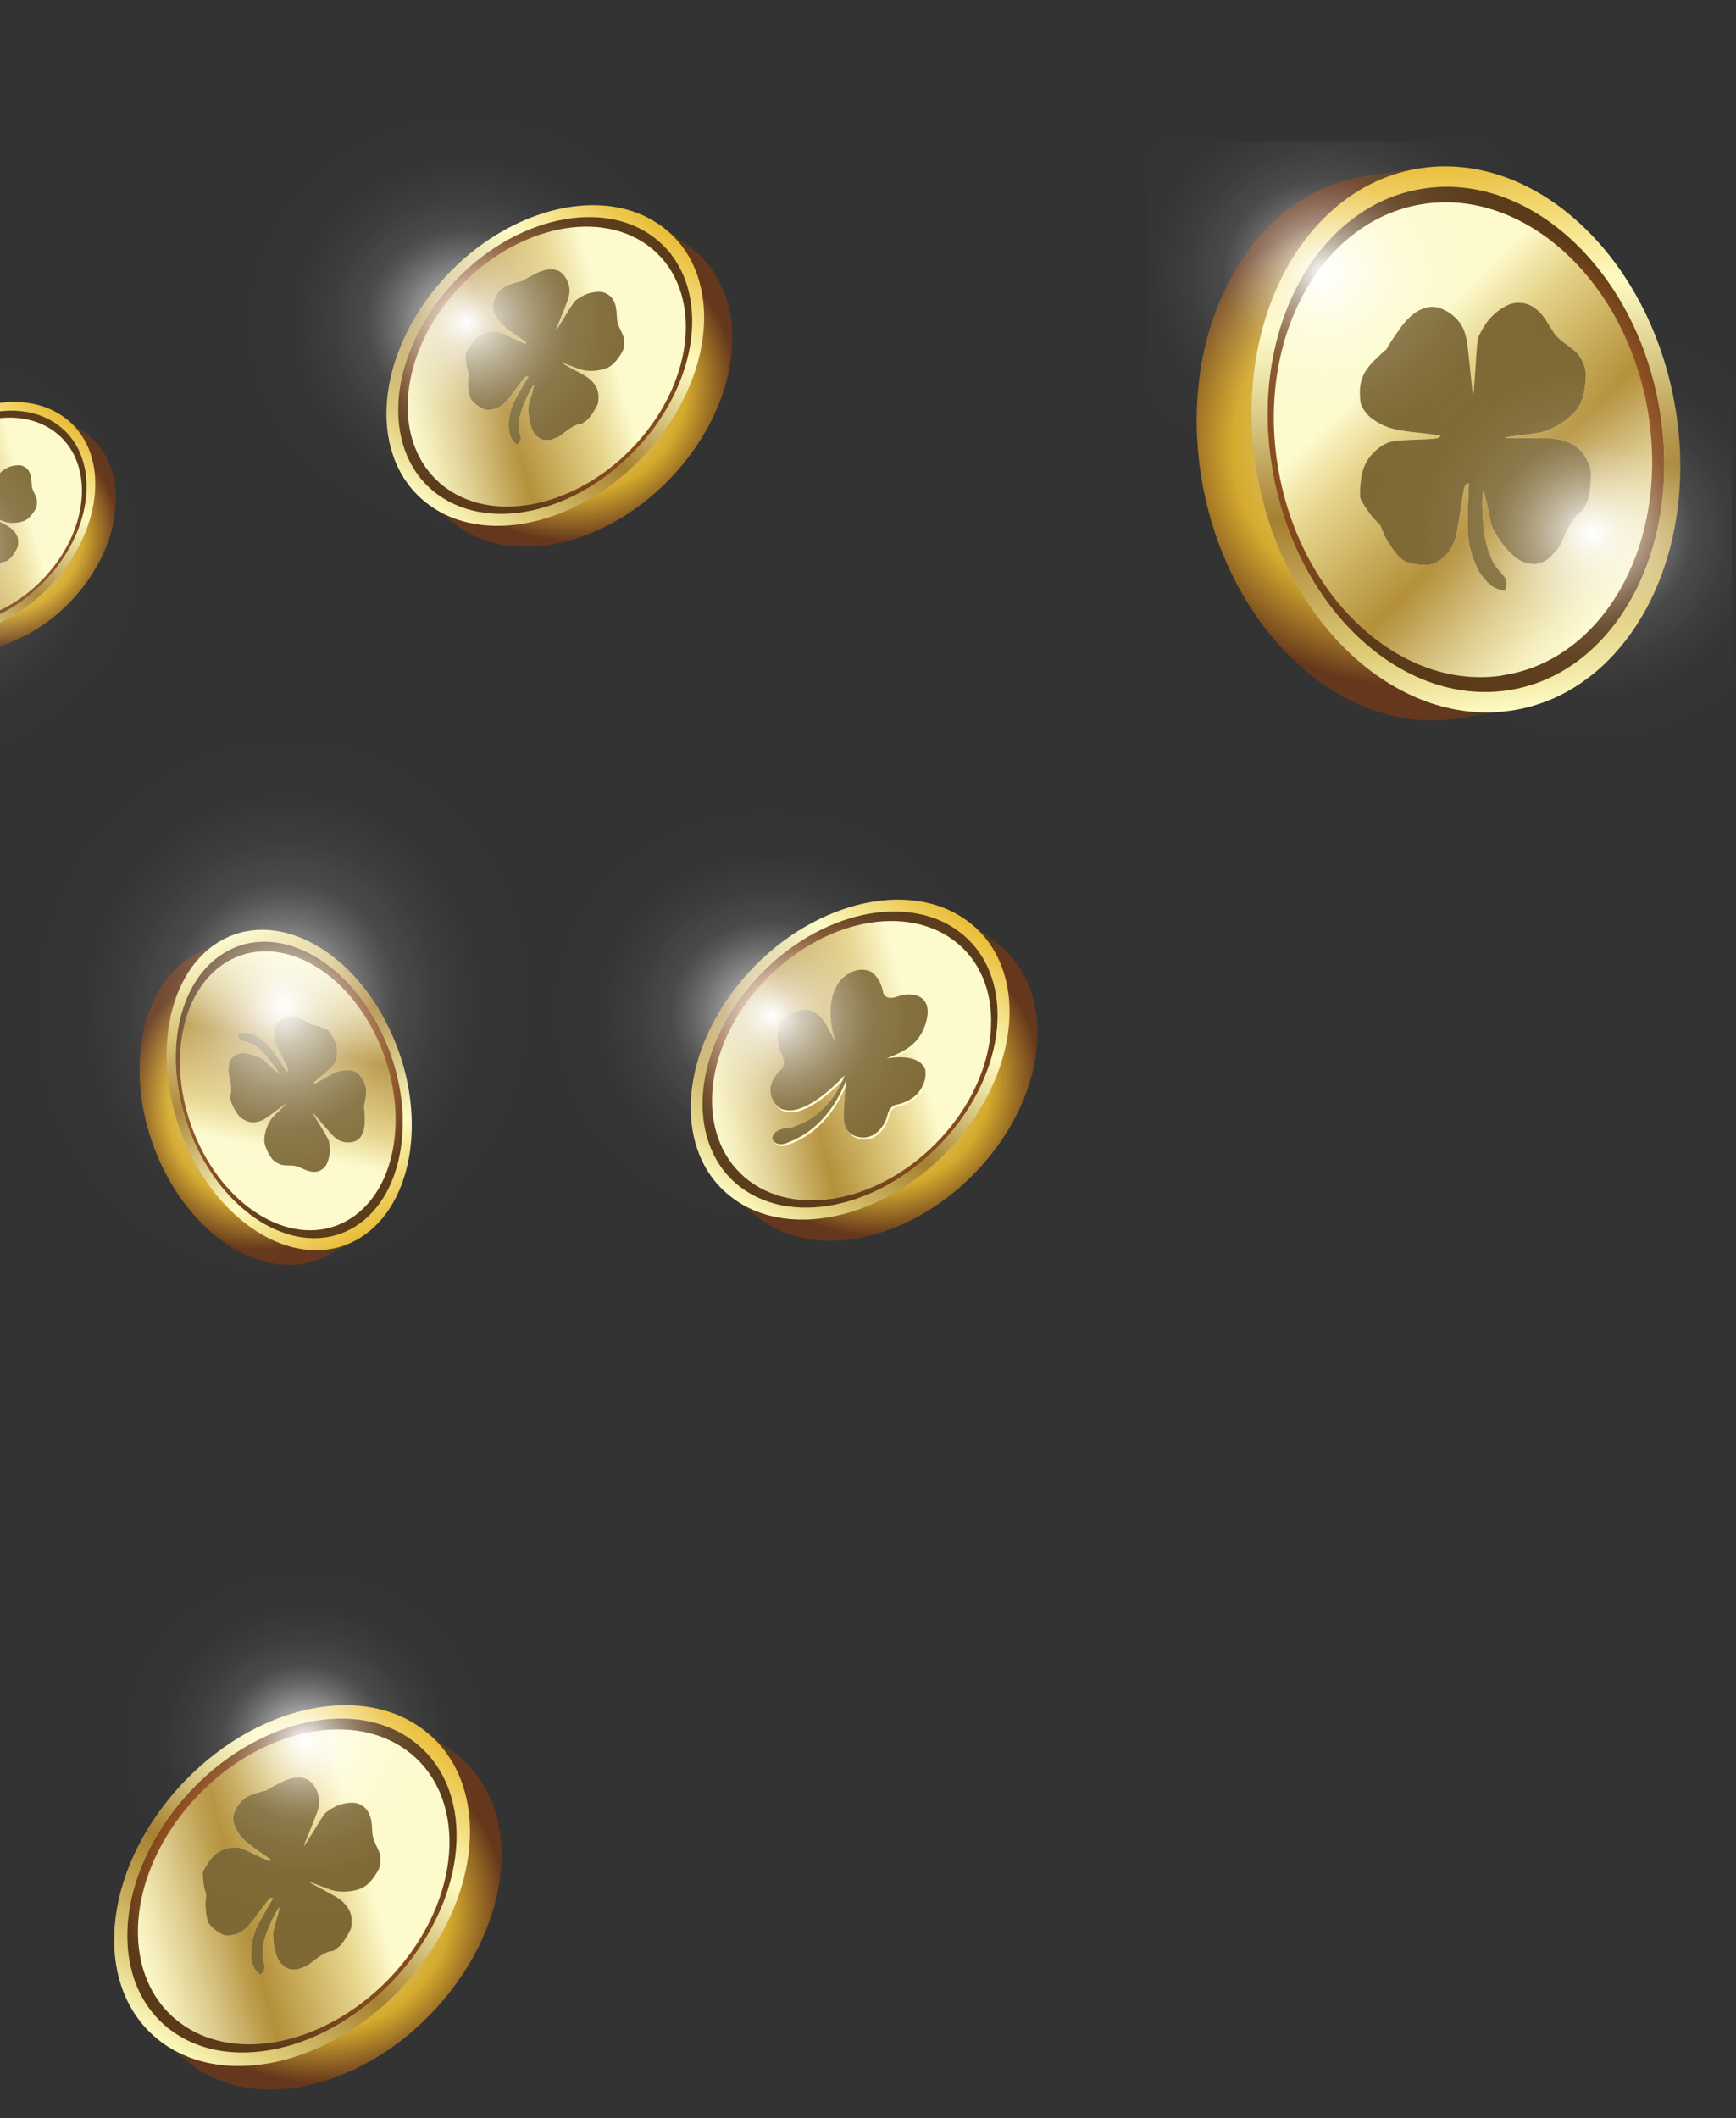 <svg width="428" height="522" viewBox="0 0 428 522" fill="none" xmlns="http://www.w3.org/2000/svg">
<rect x="0" y="0" width="428" height="522" fill="#333333" stroke="none"/>
<path d="M112.663 129.53C127.362 140.359 152.123 133.799 167.997 114.855C183.871 95.91 184.805 71.763 170.135 60.933C155.436 50.076 130.676 56.664 114.802 75.608C98.927 94.553 97.994 118.7 112.663 129.53Z" fill="url(#paint0_radial_1_66901)"/>
<path d="M111.67 128.738L107.181 125.401L162.786 55.504L170.377 61.103L111.67 128.738Z" fill="#573B1C"/>
<path d="M105.704 124.384C120.403 135.213 145.164 128.653 161.038 109.709C176.912 90.764 177.876 66.617 163.176 55.787C148.477 44.958 123.717 51.518 107.842 70.462C91.968 89.407 91.004 113.554 105.704 124.384Z" fill="url(#paint1_linear_1_66901)"/>
<path d="M107.842 121.81C121.427 131.848 144.35 125.769 159.049 108.238C173.719 90.707 174.622 68.37 161.007 58.332C147.422 48.294 124.5 54.373 109.8 71.904C95.101 89.435 94.227 111.772 107.812 121.81L107.842 121.81Z" fill="#FFFF3C"/>
<path style="mix-blend-mode:multiply" d="M107.842 121.81C121.427 131.848 144.35 125.769 159.049 108.238C173.719 90.707 174.622 68.37 161.007 58.332C147.422 48.294 124.5 54.373 109.8 71.904C95.101 89.435 94.227 111.772 107.812 121.81L107.842 121.81Z" fill="url(#paint2_radial_1_66901)"/>
<path d="M109.83 120.17C122.813 129.756 144.5 124.157 158.296 107.701C172.092 91.244 172.754 70.123 159.772 60.537C146.789 50.952 125.102 56.55 111.306 73.007C97.51 89.491 96.848 110.585 109.83 120.17Z" fill="url(#paint3_linear_1_66901)"/>
<g clip-path="url(#clip0_1_66901)">
<path d="M149.088 72.165C148.502 71.956 148.132 71.901 147.407 71.921C146.251 71.953 144.959 72.264 143.956 72.757C143.41 73.021 142.37 73.666 141.958 73.99C141.672 74.217 141.37 74.627 140.562 75.896C140.148 76.544 139.935 76.887 138.802 78.73C137.726 80.477 137.171 81.334 137.064 81.411C136.976 81.475 137.289 80.669 138.398 77.96C139.988 74.079 140.227 73.398 140.374 72.309C140.589 70.694 140.016 68.95 138.831 67.623C138.238 66.959 137.64 66.633 136.703 66.46C135.885 66.312 135.094 66.362 134.098 66.636C133.204 66.88 132.651 67.114 131.282 67.82C129.996 68.484 129.241 68.909 128.915 69.153C128.803 69.239 128.718 69.274 128.619 69.278C128.448 69.287 128.375 69.306 127.415 69.568C126.345 69.864 125.874 70.011 125.397 70.209C124.409 70.617 123.776 71.046 123.144 71.74C122.721 72.204 122.531 72.481 122.18 73.14C121.754 73.947 121.514 74.585 121.481 75.023C121.449 75.4 121.58 76.304 121.735 76.8C121.975 77.571 122.715 78.81 123.359 79.528C124.207 80.469 125.12 81.196 127.257 82.635C128.986 83.8 129.621 84.26 129.76 84.449L129.826 84.538L129.681 84.598C129.504 84.669 129.346 84.646 128.887 84.474C128.392 84.292 127.75 84 126.561 83.413C124.372 82.333 123.403 81.924 122.624 81.759C121.583 81.538 119.932 81.831 118.737 82.447C117.48 83.099 116.717 83.871 115.603 85.621C115.209 86.238 114.883 86.85 114.832 87.071C114.756 87.383 114.789 88.258 114.918 89.364C115.013 90.165 115.121 90.693 115.34 91.41L115.548 92.095L115.475 92.787C115.435 93.168 115.397 93.626 115.391 93.806C115.361 94.881 115.5 96.337 115.72 97.254C115.928 98.118 116.161 98.553 116.722 99.111C117.478 99.869 118.804 100.728 119.487 100.9C120.267 101.101 121.444 100.98 122.474 100.598C122.937 100.428 123.503 100.089 124.052 99.65C124.728 99.11 125.578 98.093 127.179 95.894C128.352 94.29 129.016 93.415 129.316 93.096C129.615 92.777 129.857 92.684 130.166 92.772L130.276 92.803L130.127 93.045C129.931 93.362 128.669 95.523 128.013 96.663C127.457 97.627 126.638 99.204 126.438 99.691C125.941 100.9 125.57 102.46 125.429 103.931C125.327 105.002 125.372 105.661 125.615 106.697C125.803 107.505 125.949 107.905 126.222 108.341C126.434 108.679 126.627 108.897 127.082 109.296C127.477 109.648 127.491 109.652 127.641 109.482C127.686 109.43 127.83 109.246 127.961 109.075C128.274 108.66 128.349 108.481 128.383 108.075C128.409 107.79 128.397 107.699 128.221 106.943C127.915 105.613 127.873 105.181 127.956 104.269C128.146 102.176 128.618 100.633 129.909 97.882C130.538 96.537 131.146 95.432 131.487 95.009C131.688 94.756 131.692 94.755 131.651 94.963C131.441 96.007 131.204 96.921 130.795 98.239C130.247 100.026 130.208 100.254 130.277 101.454C130.371 103.096 130.56 104.138 130.983 105.324C131.354 106.367 131.722 106.95 132.367 107.511C133.216 108.25 133.986 108.526 135.027 108.463C135.573 108.428 135.931 108.354 136.227 108.217C136.377 108.147 136.649 108.047 136.834 107.993C137.548 107.794 137.932 107.559 139.21 106.543C140.123 105.819 140.649 105.468 141.51 105.011C142.153 104.671 142.633 104.506 143.12 104.451L143.539 104.406L143.804 104.203C143.95 104.089 144.201 103.905 144.367 103.794C144.853 103.46 145.174 103.125 145.714 102.391C146.225 101.694 146.588 101.117 146.98 100.381C147.423 99.541 147.464 99.413 147.531 98.607C147.671 96.909 147.355 95.735 146.445 94.554C145.996 93.975 145.556 93.541 144.995 93.128C144.27 92.593 144.058 92.473 141.176 90.939C139.576 90.088 138.345 89.418 138.332 89.392C138.315 89.356 138.319 89.347 138.362 89.343C138.473 89.333 139.109 89.561 140.829 90.219C143.101 91.087 143.729 91.28 144.578 91.352C145.942 91.473 147.05 91.4 148.328 91.108C149.777 90.777 150.682 90.267 151.6 89.266C152.212 88.604 152.978 87.519 153.392 86.741C153.721 86.116 153.826 85.758 153.889 84.995C153.979 83.895 153.851 83.157 153.412 82.227C153.288 81.966 153.01 81.37 152.797 80.904C152.239 79.704 152.145 79.295 152.067 77.768C152.025 76.896 151.969 76.365 151.876 75.841C151.653 74.612 151.117 73.565 150.378 72.924C150.128 72.702 149.411 72.283 149.088 72.165Z" fill="#FDFACC"/>
</g>
<g clip-path="url(#clip1_1_66901)">
<path d="M149.088 72.165C148.502 71.956 148.132 71.901 147.407 71.921C146.251 71.953 144.959 72.264 143.956 72.757C143.41 73.021 142.37 73.666 141.958 73.99C141.672 74.217 141.37 74.627 140.562 75.896C140.148 76.544 139.935 76.887 138.802 78.73C137.726 80.477 137.171 81.334 137.064 81.411C136.976 81.475 137.289 80.669 138.398 77.96C139.988 74.079 140.227 73.398 140.374 72.309C140.589 70.694 140.016 68.95 138.831 67.623C138.238 66.959 137.64 66.633 136.703 66.46C135.885 66.312 135.094 66.362 134.098 66.636C133.204 66.88 132.651 67.114 131.282 67.82C129.996 68.484 129.241 68.909 128.915 69.153C128.803 69.239 128.718 69.274 128.619 69.278C128.448 69.287 128.375 69.306 127.415 69.568C126.345 69.864 125.874 70.011 125.397 70.209C124.409 70.617 123.776 71.046 123.144 71.74C122.721 72.204 122.531 72.481 122.18 73.14C121.754 73.947 121.514 74.585 121.481 75.023C121.449 75.4 121.58 76.304 121.735 76.8C121.975 77.571 122.715 78.81 123.359 79.528C124.207 80.469 125.12 81.196 127.257 82.635C128.986 83.8 129.621 84.26 129.76 84.449L129.826 84.538L129.681 84.598C129.504 84.669 129.346 84.646 128.887 84.474C128.392 84.292 127.75 84 126.561 83.413C124.372 82.333 123.403 81.924 122.624 81.759C121.583 81.538 119.932 81.831 118.737 82.447C117.48 83.099 116.717 83.871 115.603 85.621C115.209 86.238 114.883 86.85 114.832 87.071C114.756 87.383 114.789 88.258 114.918 89.364C115.013 90.165 115.121 90.693 115.34 91.41L115.548 92.095L115.475 92.787C115.435 93.168 115.397 93.626 115.391 93.806C115.361 94.881 115.5 96.337 115.72 97.254C115.928 98.118 116.161 98.553 116.722 99.111C117.478 99.869 118.804 100.728 119.487 100.9C120.267 101.101 121.444 100.98 122.474 100.598C122.937 100.428 123.503 100.089 124.052 99.65C124.728 99.11 125.578 98.093 127.179 95.894C128.352 94.29 129.016 93.415 129.316 93.096C129.615 92.777 129.857 92.684 130.166 92.772L130.276 92.803L130.127 93.045C129.931 93.362 128.669 95.523 128.013 96.663C127.457 97.627 126.638 99.204 126.438 99.691C125.941 100.9 125.57 102.46 125.429 103.931C125.327 105.002 125.372 105.661 125.615 106.697C125.803 107.505 125.949 107.905 126.222 108.341C126.434 108.679 126.627 108.897 127.082 109.296C127.477 109.648 127.491 109.652 127.641 109.482C127.686 109.43 127.83 109.246 127.961 109.075C128.274 108.66 128.349 108.481 128.383 108.075C128.409 107.79 128.397 107.699 128.221 106.943C127.915 105.613 127.873 105.181 127.956 104.269C128.146 102.176 128.618 100.633 129.909 97.882C130.538 96.537 131.146 95.432 131.487 95.009C131.688 94.756 131.692 94.755 131.651 94.963C131.441 96.007 131.204 96.921 130.795 98.239C130.247 100.026 130.208 100.254 130.277 101.454C130.371 103.096 130.56 104.138 130.983 105.324C131.354 106.367 131.722 106.95 132.367 107.511C133.216 108.25 133.986 108.526 135.027 108.463C135.573 108.428 135.931 108.354 136.227 108.217C136.377 108.147 136.649 108.047 136.834 107.993C137.548 107.794 137.932 107.559 139.21 106.543C140.123 105.819 140.649 105.468 141.51 105.011C142.153 104.671 142.633 104.506 143.12 104.451L143.539 104.406L143.804 104.203C143.95 104.089 144.201 103.905 144.367 103.794C144.853 103.46 145.174 103.125 145.714 102.391C146.225 101.694 146.588 101.117 146.98 100.381C147.423 99.541 147.464 99.413 147.531 98.607C147.671 96.909 147.355 95.735 146.445 94.554C145.996 93.975 145.556 93.541 144.995 93.128C144.27 92.593 144.058 92.473 141.176 90.939C139.576 90.088 138.345 89.418 138.332 89.392C138.315 89.356 138.319 89.347 138.362 89.343C138.473 89.333 139.109 89.561 140.829 90.219C143.101 91.087 143.729 91.28 144.578 91.352C145.942 91.473 147.05 91.4 148.328 91.108C149.777 90.777 150.682 90.267 151.6 89.266C152.212 88.604 152.978 87.519 153.392 86.741C153.721 86.116 153.826 85.758 153.889 84.995C153.979 83.895 153.851 83.157 153.412 82.227C153.288 81.966 153.01 81.37 152.797 80.904C152.239 79.704 152.145 79.295 152.067 77.768C152.025 76.896 151.969 76.365 151.876 75.841C151.653 74.612 151.117 73.565 150.378 72.924C150.128 72.702 149.411 72.283 149.088 72.165Z" fill="#7E6935"/>
</g>
<path style="mix-blend-mode:overlay" d="M198.572 83.893C196.072 125.006 159.504 157.664 115.617 157.89C69.771 158.144 31.818 122.913 31.577 79.878C31.305 36.843 68.837 1.216 114.683 0.99C160.528 0.735 198.482 35.966 198.723 79.001L198.602 83.893L198.572 83.893Z" fill="url(#paint4_radial_1_66901)"/>
<path d="M47.616 509.096C64.08 521.279 91.811 513.899 109.59 492.587C127.369 471.274 128.415 444.108 111.985 431.925C95.522 419.71 67.791 427.122 50.011 448.435C32.232 469.747 31.187 496.913 47.616 509.096Z" fill="url(#paint5_radial_1_66901)"/>
<path d="M46.504 508.205L41.477 504.451L103.754 425.817L112.256 432.116L46.504 508.205Z" fill="#573B1C"/>
<path d="M39.824 503.307C56.287 515.49 84.019 508.11 101.798 486.797C119.577 465.485 120.656 438.319 104.193 426.136C87.729 413.953 59.998 421.333 42.219 442.645C24.44 463.958 23.36 491.123 39.824 503.307Z" fill="url(#paint6_linear_1_66901)"/>
<path d="M42.218 500.412C57.433 511.704 83.106 504.865 99.57 485.143C116 465.421 117.012 440.291 101.763 428.999C86.548 417.706 60.874 424.545 44.411 444.267C27.948 463.989 26.969 489.119 42.184 500.412L42.218 500.412Z" fill="#FFFF3C"/>
<path style="mix-blend-mode:multiply" d="M42.218 500.412C57.433 511.704 83.106 504.865 99.57 485.143C116 465.421 117.012 440.291 101.763 428.999C86.548 417.706 60.874 424.545 44.411 444.267C27.948 463.989 26.969 489.119 42.184 500.412L42.218 500.412Z" fill="url(#paint7_radial_1_66901)"/>
<path d="M44.443 498.567C58.984 509.35 83.274 503.052 98.725 484.538C114.176 466.025 114.919 442.263 100.378 431.48C85.838 420.696 61.548 426.994 46.096 445.508C30.645 464.053 29.903 487.783 44.443 498.567Z" fill="url(#paint8_linear_1_66901)"/>
<g clip-path="url(#clip2_1_66901)">
<path d="M88.413 444.56C87.756 444.325 87.342 444.264 86.53 444.286C85.235 444.322 83.788 444.673 82.665 445.226C82.054 445.524 80.888 446.249 80.427 446.614C80.106 446.869 79.769 447.33 78.864 448.758C78.399 449.488 78.162 449.873 76.893 451.946C75.688 453.912 75.066 454.876 74.946 454.962C74.848 455.035 75.198 454.128 76.44 451.08C78.22 446.714 78.488 445.948 78.653 444.723C78.894 442.906 78.252 440.943 76.925 439.451C76.261 438.704 75.591 438.338 74.541 438.142C73.625 437.976 72.74 438.032 71.624 438.34C70.623 438.615 70.003 438.878 68.47 439.673C67.029 440.419 66.184 440.898 65.819 441.172C65.694 441.269 65.599 441.308 65.488 441.313C65.296 441.323 65.215 441.344 64.139 441.639C62.94 441.972 62.413 442.138 61.879 442.36C60.772 442.82 60.063 443.302 59.356 444.082C58.882 444.604 58.669 444.916 58.276 445.658C57.799 446.566 57.53 447.283 57.493 447.776C57.457 448.2 57.603 449.217 57.777 449.775C58.047 450.642 58.875 452.037 59.596 452.844C60.546 453.903 61.568 454.72 63.962 456.34C65.899 457.65 66.61 458.168 66.766 458.38L66.839 458.48L66.677 458.548C66.479 458.627 66.302 458.602 65.787 458.409C65.234 458.203 64.514 457.875 63.182 457.215C60.731 455.999 59.646 455.54 58.773 455.354C57.607 455.105 55.758 455.435 54.42 456.128C53.012 456.861 52.157 457.73 50.91 459.699C50.468 460.393 50.103 461.081 50.046 461.33C49.961 461.681 49.998 462.665 50.142 463.909C50.249 464.81 50.37 465.404 50.615 466.212L50.848 466.982L50.766 467.761C50.722 468.189 50.679 468.704 50.672 468.907C50.638 470.116 50.794 471.754 51.04 472.786C51.273 473.758 51.535 474.247 52.162 474.875C53.009 475.728 54.495 476.694 55.26 476.888C56.133 477.113 57.452 476.978 58.606 476.548C59.124 476.356 59.757 475.975 60.372 475.482C61.129 474.874 62.081 473.73 63.875 471.256C65.188 469.452 65.933 468.467 66.268 468.108C66.603 467.749 66.874 467.644 67.22 467.743L67.343 467.779L67.176 468.051C66.957 468.408 65.543 470.839 64.809 472.121C64.186 473.205 63.269 474.98 63.045 475.528C62.489 476.888 62.073 478.642 61.914 480.297C61.801 481.502 61.851 482.244 62.123 483.41C62.333 484.319 62.497 484.768 62.803 485.259C63.04 485.639 63.256 485.884 63.766 486.333C64.208 486.729 64.224 486.733 64.392 486.543C64.442 486.483 64.603 486.277 64.75 486.084C65.102 485.617 65.186 485.417 65.223 484.959C65.252 484.638 65.239 484.537 65.042 483.686C64.699 482.19 64.652 481.704 64.745 480.677C64.958 478.324 65.487 476.587 66.932 473.493C67.637 471.979 68.317 470.736 68.7 470.26C68.925 469.976 68.93 469.974 68.884 470.208C68.648 471.383 68.382 472.412 67.925 473.894C67.311 475.904 67.268 476.161 67.345 477.511C67.449 479.358 67.662 480.531 68.135 481.864C68.551 483.038 68.963 483.693 69.685 484.325C70.636 485.156 71.499 485.466 72.664 485.396C73.276 485.357 73.677 485.274 74.008 485.119C74.176 485.041 74.481 484.929 74.689 484.867C75.488 484.644 75.918 484.379 77.35 483.236C78.372 482.422 78.961 482.026 79.926 481.512C80.645 481.13 81.183 480.944 81.729 480.883L82.198 480.832L82.494 480.603C82.659 480.475 82.94 480.268 83.125 480.143C83.67 479.767 84.029 479.391 84.634 478.564C85.206 477.78 85.612 477.132 86.052 476.303C86.548 475.359 86.594 475.215 86.669 474.308C86.825 472.398 86.472 471.077 85.453 469.748C84.95 469.096 84.457 468.609 83.829 468.144C83.016 467.542 82.779 467.407 79.552 465.682C77.76 464.724 76.38 463.97 76.366 463.941C76.347 463.901 76.352 463.891 76.399 463.886C76.524 463.875 77.237 464.131 79.162 464.871C81.707 465.848 82.411 466.065 83.361 466.146C84.889 466.282 86.13 466.201 87.562 465.872C89.184 465.499 90.199 464.926 91.226 463.8C91.911 463.055 92.77 461.834 93.234 460.958C93.602 460.255 93.719 459.853 93.79 458.995C93.891 457.757 93.747 456.927 93.255 455.88C93.117 455.587 92.806 454.917 92.566 454.393C91.942 453.043 91.836 452.582 91.749 450.864C91.703 449.884 91.64 449.286 91.535 448.696C91.285 447.314 90.685 446.136 89.858 445.414C89.577 445.165 88.774 444.693 88.413 444.56Z" fill="#FDFACC"/>
</g>
<g clip-path="url(#clip3_1_66901)">
<path d="M88.413 444.56C87.756 444.325 87.342 444.264 86.53 444.286C85.235 444.322 83.788 444.673 82.665 445.226C82.054 445.524 80.888 446.249 80.427 446.614C80.106 446.869 79.769 447.33 78.864 448.758C78.399 449.488 78.162 449.873 76.893 451.946C75.688 453.912 75.066 454.876 74.946 454.962C74.848 455.035 75.198 454.128 76.44 451.08C78.22 446.714 78.488 445.948 78.653 444.723C78.894 442.906 78.252 440.943 76.925 439.451C76.261 438.704 75.591 438.338 74.541 438.142C73.625 437.976 72.74 438.032 71.624 438.34C70.623 438.615 70.003 438.878 68.47 439.673C67.029 440.419 66.184 440.898 65.819 441.172C65.694 441.269 65.599 441.308 65.488 441.313C65.296 441.323 65.215 441.344 64.139 441.639C62.94 441.972 62.413 442.138 61.879 442.36C60.772 442.82 60.063 443.302 59.356 444.082C58.882 444.604 58.669 444.916 58.276 445.658C57.799 446.566 57.53 447.283 57.493 447.776C57.457 448.2 57.603 449.217 57.777 449.775C58.047 450.642 58.875 452.037 59.596 452.844C60.546 453.903 61.568 454.72 63.962 456.34C65.899 457.65 66.61 458.168 66.766 458.38L66.839 458.48L66.677 458.548C66.479 458.627 66.302 458.602 65.787 458.409C65.234 458.203 64.514 457.875 63.182 457.215C60.731 455.999 59.646 455.54 58.773 455.354C57.607 455.105 55.758 455.435 54.42 456.128C53.012 456.861 52.157 457.73 50.91 459.699C50.468 460.393 50.103 461.081 50.046 461.33C49.961 461.681 49.998 462.665 50.142 463.909C50.249 464.81 50.37 465.404 50.615 466.212L50.848 466.982L50.766 467.761C50.722 468.189 50.679 468.704 50.672 468.907C50.638 470.116 50.794 471.754 51.04 472.786C51.273 473.758 51.535 474.247 52.162 474.875C53.009 475.728 54.495 476.694 55.26 476.888C56.133 477.113 57.452 476.978 58.606 476.548C59.124 476.356 59.757 475.975 60.372 475.482C61.129 474.874 62.081 473.73 63.875 471.256C65.188 469.452 65.933 468.467 66.268 468.108C66.603 467.749 66.874 467.644 67.22 467.743L67.343 467.779L67.176 468.051C66.957 468.408 65.543 470.839 64.809 472.121C64.186 473.205 63.269 474.98 63.045 475.528C62.489 476.888 62.073 478.642 61.914 480.297C61.801 481.502 61.851 482.244 62.123 483.41C62.333 484.319 62.497 484.768 62.803 485.259C63.04 485.639 63.256 485.884 63.766 486.333C64.208 486.729 64.224 486.733 64.392 486.543C64.442 486.483 64.603 486.277 64.75 486.084C65.102 485.617 65.186 485.417 65.223 484.959C65.252 484.638 65.239 484.537 65.042 483.686C64.699 482.19 64.652 481.704 64.745 480.677C64.958 478.324 65.487 476.587 66.932 473.493C67.637 471.979 68.317 470.736 68.7 470.26C68.925 469.976 68.93 469.974 68.884 470.208C68.648 471.383 68.382 472.412 67.925 473.894C67.311 475.904 67.268 476.161 67.345 477.511C67.449 479.358 67.662 480.531 68.135 481.864C68.551 483.038 68.963 483.693 69.685 484.325C70.636 485.156 71.499 485.466 72.664 485.396C73.276 485.357 73.677 485.274 74.008 485.119C74.176 485.041 74.481 484.929 74.689 484.867C75.488 484.644 75.918 484.379 77.35 483.236C78.372 482.422 78.961 482.026 79.926 481.512C80.645 481.13 81.183 480.944 81.729 480.883L82.198 480.832L82.494 480.603C82.659 480.475 82.94 480.268 83.125 480.143C83.67 479.767 84.029 479.391 84.634 478.564C85.206 477.78 85.612 477.132 86.052 476.303C86.548 475.359 86.594 475.215 86.669 474.308C86.825 472.398 86.472 471.077 85.453 469.748C84.95 469.096 84.457 468.609 83.829 468.144C83.016 467.542 82.779 467.407 79.552 465.682C77.76 464.724 76.38 463.97 76.366 463.941C76.347 463.901 76.352 463.891 76.399 463.886C76.524 463.875 77.237 464.131 79.162 464.871C81.707 465.848 82.411 466.065 83.361 466.146C84.889 466.282 86.13 466.201 87.562 465.872C89.184 465.499 90.199 464.926 91.226 463.8C91.911 463.055 92.77 461.834 93.234 460.958C93.602 460.255 93.719 459.853 93.79 458.995C93.891 457.757 93.747 456.927 93.255 455.88C93.117 455.587 92.806 454.917 92.566 454.393C91.942 453.043 91.836 452.582 91.749 450.864C91.703 449.884 91.64 449.286 91.535 448.696C91.285 447.314 90.685 446.136 89.858 445.414C89.577 445.165 88.774 444.693 88.413 444.56Z" fill="#7E6935"/>
</g>
<path style="mix-blend-mode:overlay" d="M143.88 433.066C141.821 467.075 111.706 494.09 75.564 494.277C37.809 494.487 6.553 465.344 6.354 429.745C6.131 394.146 37.04 364.675 74.795 364.488C112.55 364.277 143.805 393.421 144.004 429.02L143.905 433.066L143.88 433.066Z" fill="url(#paint9_radial_1_66901)"/>
<path d="M48.337 235.146C34.28 242.581 30.167 265.197 39.157 285.694C48.148 306.191 66.847 316.77 80.893 309.36C94.973 301.937 99.064 279.309 90.074 258.812C81.083 238.315 62.384 227.736 48.337 235.146Z" fill="url(#paint10_radial_1_66901)"/>
<path d="M49.349 234.656L53.661 232.4L87.913 305.569L80.656 309.402L49.349 234.656Z" fill="#573B1C"/>
<path d="M55.024 231.535C40.966 238.969 36.853 261.585 45.843 282.082C54.834 302.58 73.522 313.183 87.58 305.748C101.637 298.314 105.75 275.698 96.76 255.2C87.769 234.703 69.081 224.1 55.024 231.535Z" fill="url(#paint11_linear_1_66901)"/>
<path d="M56.249 234.306C43.234 241.165 39.431 262.105 47.747 281.08C56.074 300.032 73.357 309.85 86.383 302.967C99.398 296.108 103.202 275.168 94.886 256.192C86.57 237.216 69.276 227.422 56.261 234.281L56.249 234.306Z" fill="#FFFF3C"/>
<path style="mix-blend-mode:multiply" d="M56.249 234.306C43.234 241.165 39.431 262.105 47.747 281.08C56.074 300.032 73.357 309.85 86.383 302.967C99.398 296.108 103.202 275.168 94.886 256.192C86.57 237.216 69.276 227.422 56.261 234.281L56.249 234.306Z" fill="url(#paint12_radial_1_66901)"/>
<path d="M56.797 236.579C44.365 243.137 40.646 262.886 48.453 280.697C56.26 298.508 72.675 307.638 85.107 301.08C97.54 294.522 101.259 274.772 93.451 256.961C85.622 239.139 69.229 230.021 56.797 236.579Z" fill="url(#paint13_linear_1_66901)"/>
<g clip-path="url(#clip4_1_66901)">
<path d="M79.885 287.807C80.267 287.417 80.448 287.141 80.702 286.546C81.108 285.597 81.345 284.423 81.332 283.411C81.329 282.86 81.211 281.755 81.111 281.289C81.04 280.964 80.831 280.553 80.138 279.379C79.784 278.779 79.595 278.467 78.574 276.796C77.606 275.211 77.142 274.411 77.122 274.293C77.104 274.196 77.619 274.778 79.327 276.784C81.775 279.658 82.219 280.129 83.017 280.694C84.202 281.529 85.782 281.778 87.262 281.361C88.003 281.152 88.481 280.802 88.966 280.114C89.386 279.512 89.642 278.852 89.798 277.934C89.94 277.11 89.963 276.567 89.919 275.169C89.879 273.857 89.826 273.073 89.757 272.709C89.731 272.583 89.735 272.5 89.769 272.418C89.825 272.276 89.838 272.21 89.99 271.325C90.157 270.338 90.217 269.897 90.24 269.429C90.288 268.463 90.188 267.775 89.88 266.98C89.674 266.448 89.528 266.18 89.142 265.627C88.669 264.952 88.258 264.497 87.928 264.291C87.644 264.111 86.888 263.847 86.442 263.77C85.748 263.65 84.502 263.741 83.7 263.969C82.647 264.271 81.738 264.712 79.815 265.854C78.259 266.777 77.661 267.103 77.462 267.138L77.368 267.156L77.375 267.013C77.385 266.841 77.462 266.723 77.768 266.421C78.095 266.096 78.562 265.695 79.465 264.972C81.126 263.642 81.807 263.025 82.227 262.462C82.788 261.709 83.173 260.253 83.135 259.035C83.093 257.751 82.772 256.817 81.816 255.2C81.48 254.628 81.122 254.115 80.968 253.983C80.752 253.794 80.055 253.462 79.141 253.115C78.478 252.865 78.024 252.736 77.38 252.62L76.767 252.508L76.252 252.166C75.968 251.978 75.624 251.76 75.485 251.681C74.654 251.217 73.462 250.735 72.662 250.538C71.908 250.352 71.48 250.364 70.835 250.589C69.959 250.891 68.792 251.614 68.403 252.096C67.956 252.646 67.612 253.647 67.527 254.638C67.489 255.082 67.543 255.678 67.682 256.302C67.853 257.07 68.334 258.174 69.459 260.369C70.279 261.974 70.716 262.87 70.855 263.243C70.993 263.616 70.976 263.85 70.793 264.064L70.727 264.14L70.593 263.92C70.417 263.632 69.195 261.727 68.547 260.73C67.999 259.886 67.069 258.578 66.761 258.217C65.999 257.32 64.916 256.382 63.817 255.666C63.016 255.146 62.483 254.913 61.581 254.685C60.878 254.507 60.511 254.462 60.068 254.505C59.724 254.538 59.481 254.605 58.999 254.811C58.577 254.986 58.568 254.996 58.645 255.187C58.67 255.245 58.76 255.436 58.845 255.613C59.053 256.036 59.165 256.17 59.471 256.363C59.685 256.5 59.76 256.528 60.418 256.695C61.573 256.991 61.927 257.133 62.611 257.574C64.179 258.583 65.212 259.597 66.886 261.766C67.705 262.826 68.344 263.769 68.548 264.218C68.671 264.484 68.671 264.488 68.523 264.37C67.784 263.773 67.156 263.207 66.276 262.338C65.081 261.163 64.917 261.039 63.951 260.604C62.63 260.008 61.743 259.735 60.658 259.592C59.702 259.466 59.109 259.526 58.429 259.819C57.534 260.204 57.031 260.715 56.693 261.582C56.517 262.039 56.441 262.359 56.439 262.654C56.437 262.804 56.414 263.065 56.388 263.238C56.278 263.896 56.319 264.304 56.639 265.753C56.865 266.789 56.945 267.358 56.982 268.242C57.009 268.901 56.96 269.357 56.821 269.774L56.7 270.131L56.761 270.429C56.795 270.594 56.846 270.872 56.871 271.052C56.952 271.582 57.094 271.979 57.468 272.716C57.824 273.414 58.14 273.944 58.571 274.562C59.064 275.265 59.148 275.35 59.755 275.734C61.033 276.541 62.07 276.766 63.334 276.512C63.955 276.386 64.459 276.206 64.991 275.921C65.68 275.553 65.853 275.431 68.127 273.725C69.39 272.778 70.373 272.056 70.398 272.056C70.433 272.057 70.438 272.064 70.426 272.1C70.392 272.194 69.977 272.616 68.821 273.739C67.295 275.223 66.91 275.653 66.537 276.31C65.934 277.365 65.579 278.291 65.331 279.445C65.052 280.754 65.113 281.695 65.555 282.847C65.846 283.613 66.411 284.677 66.866 285.33C67.233 285.852 67.475 286.083 68.048 286.446C68.876 286.969 69.502 287.167 70.394 287.192C70.644 287.199 71.214 287.217 71.659 287.235C72.806 287.274 73.162 287.365 74.387 287.926C75.085 288.249 75.522 288.421 75.968 288.56C77.013 288.882 78.032 288.876 78.81 288.541C79.077 288.428 79.672 288.019 79.885 287.807Z" fill="#FDFACC"/>
</g>
<g clip-path="url(#clip5_1_66901)">
<path d="M79.885 287.807C80.267 287.417 80.448 287.141 80.702 286.546C81.108 285.597 81.345 284.423 81.332 283.411C81.329 282.86 81.211 281.755 81.111 281.289C81.04 280.964 80.831 280.553 80.138 279.379C79.784 278.779 79.595 278.467 78.574 276.796C77.606 275.211 77.142 274.411 77.122 274.293C77.104 274.196 77.619 274.778 79.327 276.784C81.775 279.658 82.219 280.129 83.017 280.694C84.202 281.529 85.782 281.778 87.262 281.361C88.003 281.152 88.481 280.802 88.966 280.114C89.386 279.512 89.642 278.852 89.798 277.934C89.94 277.11 89.963 276.567 89.919 275.169C89.879 273.857 89.826 273.073 89.757 272.709C89.731 272.583 89.735 272.5 89.769 272.418C89.825 272.276 89.838 272.21 89.99 271.325C90.157 270.338 90.217 269.897 90.24 269.429C90.288 268.463 90.188 267.775 89.88 266.98C89.674 266.448 89.528 266.18 89.142 265.627C88.669 264.952 88.258 264.497 87.928 264.291C87.644 264.111 86.888 263.847 86.442 263.77C85.748 263.65 84.502 263.741 83.7 263.969C82.647 264.271 81.738 264.712 79.815 265.854C78.259 266.777 77.661 267.103 77.462 267.138L77.368 267.156L77.375 267.013C77.385 266.841 77.462 266.723 77.768 266.421C78.095 266.096 78.562 265.695 79.465 264.972C81.126 263.642 81.807 263.025 82.227 262.462C82.788 261.709 83.173 260.253 83.135 259.035C83.093 257.751 82.772 256.817 81.816 255.2C81.48 254.628 81.122 254.115 80.968 253.983C80.752 253.794 80.055 253.462 79.141 253.115C78.478 252.865 78.024 252.736 77.38 252.62L76.767 252.508L76.252 252.166C75.968 251.978 75.624 251.76 75.485 251.681C74.654 251.217 73.462 250.735 72.662 250.538C71.908 250.352 71.48 250.364 70.835 250.589C69.959 250.891 68.792 251.614 68.403 252.096C67.956 252.646 67.612 253.647 67.527 254.638C67.489 255.082 67.543 255.678 67.682 256.302C67.853 257.07 68.334 258.174 69.459 260.369C70.279 261.974 70.716 262.87 70.855 263.243C70.993 263.616 70.976 263.85 70.793 264.064L70.727 264.14L70.593 263.92C70.417 263.632 69.195 261.727 68.547 260.73C67.999 259.886 67.069 258.578 66.761 258.217C65.999 257.32 64.916 256.382 63.817 255.666C63.016 255.146 62.483 254.913 61.581 254.685C60.878 254.507 60.511 254.462 60.068 254.505C59.724 254.538 59.481 254.605 58.999 254.811C58.577 254.986 58.568 254.996 58.645 255.187C58.67 255.245 58.76 255.436 58.845 255.613C59.053 256.036 59.165 256.17 59.471 256.363C59.685 256.5 59.76 256.528 60.418 256.695C61.573 256.991 61.927 257.133 62.611 257.574C64.179 258.583 65.212 259.597 66.886 261.766C67.705 262.826 68.344 263.769 68.548 264.218C68.671 264.484 68.671 264.488 68.523 264.37C67.784 263.773 67.156 263.207 66.276 262.338C65.081 261.163 64.917 261.039 63.951 260.604C62.63 260.008 61.743 259.735 60.658 259.592C59.702 259.466 59.109 259.526 58.429 259.819C57.534 260.204 57.031 260.715 56.693 261.582C56.517 262.039 56.441 262.359 56.439 262.654C56.437 262.804 56.414 263.065 56.388 263.238C56.278 263.896 56.319 264.304 56.639 265.753C56.865 266.789 56.945 267.358 56.982 268.242C57.009 268.901 56.96 269.357 56.821 269.774L56.7 270.131L56.761 270.429C56.795 270.594 56.846 270.872 56.871 271.052C56.952 271.582 57.094 271.979 57.468 272.716C57.824 273.414 58.14 273.944 58.571 274.562C59.064 275.265 59.148 275.35 59.755 275.734C61.033 276.541 62.07 276.766 63.334 276.512C63.955 276.386 64.459 276.206 64.991 275.921C65.68 275.553 65.853 275.431 68.127 273.725C69.39 272.778 70.373 272.056 70.398 272.056C70.433 272.057 70.438 272.064 70.426 272.1C70.392 272.194 69.977 272.616 68.821 273.739C67.295 275.223 66.91 275.653 66.537 276.31C65.934 277.365 65.579 278.291 65.331 279.445C65.052 280.754 65.113 281.695 65.555 282.847C65.846 283.613 66.411 284.677 66.866 285.33C67.233 285.852 67.475 286.083 68.048 286.446C68.876 286.969 69.502 287.167 70.394 287.192C70.644 287.199 71.214 287.217 71.659 287.235C72.806 287.274 73.162 287.365 74.387 287.926C75.085 288.249 75.522 288.421 75.968 288.56C77.013 288.882 78.032 288.876 78.81 288.541C79.077 288.428 79.672 288.019 79.885 287.807Z" fill="#7E6935"/>
</g>
<path style="mix-blend-mode:overlay" d="M21.821 337.811C-21.262 312.198 -37.644 253.607 -15.246 204.945C8.132 154.101 65.738 131.707 112.31 155.357C158.898 178.974 177.987 240.282 154.579 291.109C131.201 341.952 73.595 364.346 27.023 340.696L21.805 337.844L21.821 337.811Z" fill="url(#paint14_radial_1_66901)"/>
<path d="M-20.99 156.707C-10.26 164.612 7.815 159.823 19.403 145.994C30.992 132.164 31.673 114.537 20.965 106.631C10.234 98.705 -7.841 103.515 -19.429 117.344C-31.017 131.174 -31.699 148.801 -20.99 156.707Z" fill="url(#paint15_radial_1_66901)"/>
<path d="M-21.716 156.128L-24.992 153.693L15.599 102.668L21.141 106.755L-21.716 156.128Z" fill="#573B1C"/>
<path d="M-26.071 152.95C-15.341 160.856 2.734 156.067 14.322 142.237C25.911 128.408 26.614 110.78 15.884 102.875C5.153 94.969 -12.922 99.758 -24.51 113.587C-36.098 127.417 -36.802 145.045 -26.071 152.95Z" fill="url(#paint16_linear_1_66901)"/>
<path d="M-24.509 151.071C-14.592 158.399 2.142 153.961 12.872 141.164C23.581 128.366 24.241 112.06 14.302 104.732C4.385 97.405 -12.349 101.842 -23.079 114.64C-33.81 127.437 -34.448 143.744 -24.531 151.071L-24.509 151.071Z" fill="#FFFF3C"/>
<path style="mix-blend-mode:multiply" d="M-24.509 151.071C-14.592 158.399 2.142 153.961 12.872 141.164C23.581 128.366 24.241 112.06 14.302 104.732C4.385 97.405 -12.349 101.842 -23.079 114.64C-33.81 127.437 -34.448 143.744 -24.531 151.071L-24.509 151.071Z" fill="url(#paint17_radial_1_66901)"/>
<path d="M-23.058 149.874C-13.581 156.871 2.251 152.785 12.322 140.771C22.393 128.758 22.877 113.339 13.4 106.342C3.922 99.345 -11.91 103.432 -21.98 115.445C-32.051 127.479 -32.535 142.877 -23.058 149.874Z" fill="url(#paint18_linear_1_66901)"/>
<g clip-path="url(#clip6_1_66901)">
<path d="M5.6 114.83C5.171 114.678 4.902 114.638 4.372 114.652C3.528 114.675 2.585 114.903 1.853 115.262C1.455 115.455 0.695 115.926 0.395 116.163C0.185 116.328 -0.034 116.627 -0.624 117.554C-0.927 118.027 -1.082 118.277 -1.909 119.623C-2.694 120.898 -3.1 121.524 -3.178 121.58C-3.242 121.627 -3.014 121.038 -2.204 119.061C-1.044 116.227 -0.869 115.731 -0.762 114.936C-0.605 113.756 -1.023 112.483 -1.888 111.515C-2.321 111.03 -2.757 110.792 -3.442 110.666C-4.039 110.557 -4.616 110.594 -5.343 110.794C-5.996 110.972 -6.4 111.143 -7.399 111.659C-8.338 112.143 -8.889 112.453 -9.127 112.631C-9.208 112.694 -9.271 112.72 -9.343 112.723C-9.467 112.73 -9.521 112.743 -10.222 112.935C-11.003 113.15 -11.347 113.258 -11.695 113.403C-12.416 113.701 -12.879 114.014 -13.339 114.52C-13.648 114.859 -13.787 115.061 -14.043 115.542C-14.354 116.131 -14.529 116.597 -14.554 116.917C-14.577 117.192 -14.482 117.852 -14.369 118.214C-14.193 118.777 -13.653 119.681 -13.183 120.205C-12.563 120.892 -11.898 121.423 -10.337 122.474C-9.075 123.324 -8.611 123.66 -8.51 123.798L-8.462 123.862L-8.568 123.907C-8.697 123.958 -8.812 123.942 -9.148 123.816C-9.508 123.683 -9.977 123.47 -10.845 123.041C-12.443 122.253 -13.15 121.955 -13.719 121.834C-14.48 121.672 -15.685 121.886 -16.557 122.336C-17.474 122.812 -18.032 123.376 -18.845 124.654C-19.133 125.104 -19.37 125.55 -19.407 125.712C-19.463 125.939 -19.439 126.578 -19.345 127.385C-19.275 127.97 -19.197 128.356 -19.036 128.879L-18.885 129.379L-18.938 129.885C-18.967 130.162 -18.995 130.497 -18.999 130.629C-19.021 131.413 -18.92 132.476 -18.759 133.145C-18.608 133.776 -18.437 134.094 -18.028 134.501C-17.476 135.054 -16.508 135.682 -16.009 135.807C-15.44 135.953 -14.581 135.866 -13.829 135.587C-13.491 135.462 -13.078 135.215 -12.677 134.895C-12.184 134.5 -11.563 133.758 -10.394 132.153C-9.538 130.982 -9.053 130.343 -8.834 130.11C-8.616 129.877 -8.439 129.809 -8.214 129.873L-8.134 129.896L-8.242 130.073C-8.385 130.305 -9.306 131.882 -9.785 132.714C-10.191 133.417 -10.789 134.569 -10.935 134.925C-11.298 135.807 -11.569 136.946 -11.672 138.019C-11.746 138.801 -11.713 139.283 -11.536 140.039C-11.399 140.629 -11.292 140.92 -11.093 141.239C-10.938 141.486 -10.797 141.645 -10.465 141.936C-10.177 142.193 -10.166 142.196 -10.057 142.072C-10.024 142.034 -9.919 141.9 -9.823 141.774C-9.594 141.472 -9.54 141.341 -9.515 141.044C-9.497 140.836 -9.505 140.77 -9.634 140.219C-9.857 139.248 -9.888 138.932 -9.827 138.266C-9.688 136.739 -9.343 135.612 -8.401 133.604C-7.942 132.622 -7.498 131.816 -7.249 131.507C-7.103 131.322 -7.099 131.321 -7.129 131.473C-7.283 132.235 -7.456 132.903 -7.754 133.864C-8.155 135.169 -8.183 135.335 -8.132 136.211C-8.064 137.41 -7.926 138.171 -7.617 139.036C-7.346 139.798 -7.078 140.223 -6.607 140.633C-5.987 141.172 -5.425 141.374 -4.665 141.328C-4.266 141.302 -4.005 141.249 -3.789 141.148C-3.68 141.098 -3.481 141.025 -3.346 140.985C-2.825 140.84 -2.544 140.668 -1.611 139.926C-0.945 139.398 -0.561 139.141 0.068 138.808C0.537 138.56 0.887 138.439 1.243 138.399L1.549 138.367L1.742 138.218C1.849 138.135 2.032 138.001 2.153 137.919C2.508 137.675 2.742 137.431 3.137 136.895C3.509 136.386 3.774 135.966 4.06 135.428C4.384 134.815 4.414 134.722 4.463 134.133C4.565 132.894 4.334 132.036 3.67 131.174C3.342 130.751 3.021 130.435 2.611 130.133C2.082 129.743 1.927 129.655 -0.176 128.536C-1.344 127.914 -2.243 127.425 -2.252 127.406C-2.265 127.38 -2.262 127.373 -2.231 127.37C-2.149 127.363 -1.685 127.529 -0.43 128.01C1.229 128.643 1.688 128.784 2.307 128.837C3.303 128.925 4.112 128.872 5.045 128.659C6.102 128.417 6.763 128.045 7.433 127.314C7.88 126.831 8.439 126.039 8.742 125.471C8.982 125.014 9.058 124.753 9.104 124.197C9.17 123.393 9.076 122.854 8.756 122.176C8.666 121.985 8.463 121.55 8.307 121.21C7.9 120.334 7.831 120.035 7.774 118.921C7.744 118.284 7.703 117.896 7.635 117.514C7.472 116.617 7.08 115.853 6.541 115.384C6.358 115.223 5.835 114.916 5.6 114.83Z" fill="#FDFACC"/>
</g>
<g clip-path="url(#clip7_1_66901)">
<path d="M5.6 114.83C5.171 114.678 4.902 114.638 4.372 114.652C3.528 114.675 2.585 114.903 1.853 115.262C1.455 115.455 0.695 115.926 0.395 116.163C0.185 116.328 -0.034 116.627 -0.624 117.554C-0.927 118.027 -1.082 118.277 -1.909 119.623C-2.694 120.898 -3.1 121.524 -3.178 121.58C-3.242 121.627 -3.014 121.038 -2.204 119.061C-1.044 116.227 -0.869 115.731 -0.762 114.936C-0.605 113.756 -1.023 112.483 -1.888 111.515C-2.321 111.03 -2.757 110.792 -3.442 110.666C-4.039 110.557 -4.616 110.594 -5.343 110.794C-5.996 110.972 -6.4 111.143 -7.399 111.659C-8.338 112.143 -8.889 112.453 -9.127 112.631C-9.208 112.694 -9.271 112.72 -9.343 112.723C-9.467 112.73 -9.521 112.743 -10.222 112.935C-11.003 113.15 -11.347 113.258 -11.695 113.403C-12.416 113.701 -12.879 114.014 -13.339 114.52C-13.648 114.859 -13.787 115.061 -14.043 115.542C-14.354 116.131 -14.529 116.597 -14.554 116.917C-14.577 117.192 -14.482 117.852 -14.369 118.214C-14.193 118.777 -13.653 119.681 -13.183 120.205C-12.563 120.892 -11.898 121.423 -10.337 122.474C-9.075 123.324 -8.611 123.66 -8.51 123.798L-8.462 123.862L-8.568 123.907C-8.697 123.958 -8.812 123.942 -9.148 123.816C-9.508 123.683 -9.977 123.47 -10.845 123.041C-12.443 122.253 -13.15 121.955 -13.719 121.834C-14.48 121.672 -15.685 121.886 -16.557 122.336C-17.474 122.812 -18.032 123.376 -18.845 124.654C-19.133 125.104 -19.37 125.55 -19.407 125.712C-19.463 125.939 -19.439 126.578 -19.345 127.385C-19.275 127.97 -19.197 128.356 -19.036 128.879L-18.885 129.379L-18.938 129.885C-18.967 130.162 -18.995 130.497 -18.999 130.629C-19.021 131.413 -18.92 132.476 -18.759 133.145C-18.608 133.776 -18.437 134.094 -18.028 134.501C-17.476 135.054 -16.508 135.682 -16.009 135.807C-15.44 135.953 -14.581 135.866 -13.829 135.587C-13.491 135.462 -13.078 135.215 -12.677 134.895C-12.184 134.5 -11.563 133.758 -10.394 132.153C-9.538 130.982 -9.053 130.343 -8.834 130.11C-8.616 129.877 -8.439 129.809 -8.214 129.873L-8.134 129.896L-8.242 130.073C-8.385 130.305 -9.306 131.882 -9.785 132.714C-10.191 133.417 -10.789 134.569 -10.935 134.925C-11.298 135.807 -11.569 136.946 -11.672 138.019C-11.746 138.801 -11.713 139.283 -11.536 140.039C-11.399 140.629 -11.292 140.92 -11.093 141.239C-10.938 141.486 -10.797 141.645 -10.465 141.936C-10.177 142.193 -10.166 142.196 -10.057 142.072C-10.024 142.034 -9.919 141.9 -9.823 141.774C-9.594 141.472 -9.54 141.341 -9.515 141.044C-9.497 140.836 -9.505 140.77 -9.634 140.219C-9.857 139.248 -9.888 138.932 -9.827 138.266C-9.688 136.739 -9.343 135.612 -8.401 133.604C-7.942 132.622 -7.498 131.816 -7.249 131.507C-7.103 131.322 -7.099 131.321 -7.129 131.473C-7.283 132.235 -7.456 132.903 -7.754 133.864C-8.155 135.169 -8.183 135.335 -8.132 136.211C-8.064 137.41 -7.926 138.171 -7.617 139.036C-7.346 139.798 -7.078 140.223 -6.607 140.633C-5.987 141.172 -5.425 141.374 -4.665 141.328C-4.266 141.302 -4.005 141.249 -3.789 141.148C-3.68 141.098 -3.481 141.025 -3.346 140.985C-2.825 140.84 -2.544 140.668 -1.611 139.926C-0.945 139.398 -0.561 139.141 0.068 138.808C0.537 138.56 0.887 138.439 1.243 138.399L1.549 138.367L1.742 138.218C1.849 138.135 2.032 138.001 2.153 137.919C2.508 137.675 2.742 137.431 3.137 136.895C3.509 136.386 3.774 135.966 4.06 135.428C4.384 134.815 4.414 134.722 4.463 134.133C4.565 132.894 4.334 132.036 3.67 131.174C3.342 130.751 3.021 130.435 2.611 130.133C2.082 129.743 1.927 129.655 -0.176 128.536C-1.344 127.914 -2.243 127.425 -2.252 127.406C-2.265 127.38 -2.262 127.373 -2.231 127.37C-2.149 127.363 -1.685 127.529 -0.43 128.01C1.229 128.643 1.688 128.784 2.307 128.837C3.303 128.925 4.112 128.872 5.045 128.659C6.102 128.417 6.763 128.045 7.433 127.314C7.88 126.831 8.439 126.039 8.742 125.471C8.982 125.014 9.058 124.753 9.104 124.197C9.17 123.393 9.076 122.854 8.756 122.176C8.666 121.985 8.463 121.55 8.307 121.21C7.9 120.334 7.831 120.035 7.774 118.921C7.744 118.284 7.703 117.896 7.635 117.514C7.472 116.617 7.08 115.853 6.541 115.384C6.358 115.223 5.835 114.916 5.6 114.83Z" fill="#7E6935"/>
</g>
<path style="mix-blend-mode:overlay" d="M64.021 140.905C61.521 182.017 24.953 214.676 -18.934 214.902C-64.78 215.156 -102.733 179.925 -102.974 136.89C-103.245 93.855 -65.713 58.228 -19.868 58.001C25.977 57.747 63.931 92.978 64.172 136.013L64.051 140.905L64.021 140.905Z" fill="url(#paint19_radial_1_66901)"/>
<path d="M187.426 300.401C202.031 311.379 226.869 305.053 242.936 286.249C259.002 267.446 260.168 243.293 245.594 232.315C230.99 221.309 206.151 227.663 190.085 246.467C174.019 265.271 172.852 289.424 187.426 300.401Z" fill="url(#paint20_radial_1_66901)"/>
<path d="M186.439 299.599L181.98 296.217L238.291 226.812L245.833 232.487L186.439 299.599Z" fill="#573B1C"/>
<path d="M180.512 295.185C195.117 306.162 219.955 299.837 236.022 281.033C252.088 262.229 253.284 238.077 238.68 227.099C224.076 216.121 199.237 222.447 183.171 241.251C167.105 260.054 165.908 284.207 180.512 295.185Z" fill="url(#paint21_linear_1_66901)"/>
<path d="M182.677 292.631C196.174 302.805 219.17 296.943 234.047 279.543C248.894 262.142 250.013 239.799 236.486 229.624C222.989 219.45 199.994 225.312 185.117 242.712C170.24 260.113 169.15 282.456 182.647 292.63L182.677 292.631Z" fill="#FFFF3C"/>
<path style="mix-blend-mode:multiply" d="M182.677 292.631C196.174 302.805 219.17 296.943 234.047 279.543C248.894 262.142 250.013 239.799 236.486 229.624C222.989 219.45 199.994 225.312 185.117 242.712C170.24 260.113 169.15 282.456 182.647 292.63L182.677 292.631Z" fill="url(#paint22_radial_1_66901)"/>
<path d="M184.681 291.009C197.579 300.725 219.334 295.331 233.296 278.998C247.259 262.664 248.125 241.535 235.227 231.819C222.329 222.103 200.574 227.496 186.611 243.83C172.648 260.192 171.782 281.292 184.681 291.009Z" fill="url(#paint23_linear_1_66901)"/>
<path d="M228.701 252.129C228.577 252.581 228.452 253.033 228.297 253.427C226.47 258.475 222.175 259.961 219.754 260.985C219.754 260.985 219.421 261.123 218.877 261.344C221.896 260.864 225.03 260.866 226.977 262.214C227.007 262.243 227.067 262.272 227.097 262.3C227.306 262.472 227.515 262.644 227.694 262.844C227.992 263.186 228.23 263.585 228.406 264.011C228.406 264.011 228.872 265.685 227.917 267.826C227.579 268.587 227.089 269.402 226.327 270.216C226.327 270.216 224.47 272.179 221.209 272.741C221.209 272.741 219.578 273.065 219.073 275.437C218.568 277.724 216.029 281.605 211.999 280.717C211.698 280.658 211.427 280.57 211.187 280.483C207.973 279.292 208.337 275.957 208.417 273.92C208.417 273.92 208.422 273.326 208.491 272.393C208.528 271.686 208.597 270.809 208.666 269.904C208.767 268.774 208.87 267.53 209.031 266.484C208.845 266.992 208.629 267.471 208.444 267.922C203.79 278.573 196.711 281.221 194.26 282.188C191.628 283.209 190.772 281.305 190.772 281.305C190.772 281.277 190.773 281.249 190.773 281.22C190.589 278.417 195.593 278.352 195.593 278.352C204.21 275.606 207.566 268.309 208.588 265.461C208.497 265.574 208.344 265.742 208.131 265.938C206.183 267.985 200.005 274.037 195.091 274.132C195.031 274.131 194.971 274.13 194.941 274.13C194.669 274.127 194.398 274.125 194.097 274.065C193.646 274.004 193.195 273.887 192.775 273.685C192.775 273.685 191.275 272.878 190.599 271.061C190.334 270.407 190.191 269.585 190.261 268.624C190.261 268.624 190.435 266.164 193.019 263.954C193.019 263.954 194.326 262.778 193.023 260.332C191.661 257.8 190.965 251.823 196.259 249.893C196.652 249.756 197.015 249.646 197.377 249.565C202.028 248.591 203.917 252.825 205.131 255.072C205.131 255.072 205.487 255.726 205.96 256.664C206.049 256.835 206.138 257.006 206.226 257.205C205.174 253.742 204.493 249.35 205.706 245.485C205.706 245.4 205.768 245.316 205.798 245.26C205.923 244.837 206.108 244.442 206.292 244.048C206.6 243.372 206.968 242.753 207.426 242.135C207.426 242.135 209.194 240.086 211.731 239.573C212.637 239.383 213.662 239.422 214.713 239.828C214.713 239.828 217.295 240.871 218.067 245.18C218.067 245.18 218.5 247.221 221.616 246.063C224.792 244.876 230.364 245.411 228.702 252.073L228.701 252.129Z" fill="#FDFACC"/>
<path d="M228.378 251.646C228.253 252.098 228.128 252.549 227.974 252.944C226.147 257.991 221.852 259.478 219.431 260.501C219.431 260.501 219.098 260.64 218.553 260.861C221.572 260.38 224.707 260.382 226.654 261.731C226.683 261.759 226.743 261.788 226.773 261.817C226.983 261.989 227.192 262.16 227.371 262.36C227.669 262.703 227.906 263.101 228.083 263.527C228.083 263.527 228.549 265.201 227.594 267.342C227.255 268.103 226.765 268.919 226.004 269.732C226.004 269.732 224.146 271.695 220.885 272.258C220.885 272.258 219.255 272.582 218.75 274.954C218.245 277.241 215.706 281.121 211.675 280.234C211.375 280.174 211.104 280.087 210.864 280C207.65 278.808 208.013 275.473 208.093 273.437C208.093 273.437 208.099 272.842 208.168 271.909C208.205 271.202 208.274 270.354 208.343 269.421C208.444 268.29 208.547 267.046 208.707 266.001C208.522 266.508 208.306 266.987 208.121 267.438C203.467 278.089 196.388 280.738 193.937 281.704C191.305 282.726 190.449 280.822 190.449 280.822C190.449 280.794 190.449 280.765 190.45 280.737C190.266 277.934 195.27 277.869 195.27 277.869C203.887 275.122 207.243 267.826 208.265 264.978C208.174 265.09 208.021 265.258 207.808 265.454C205.86 267.501 199.682 273.554 194.798 273.648C194.738 273.648 194.678 273.647 194.648 273.647C194.376 273.644 194.105 273.642 193.804 273.582C193.352 273.521 192.901 273.404 192.481 273.202C192.481 273.202 190.982 272.395 190.306 270.577C190.041 269.924 189.898 269.102 189.968 268.141C189.968 268.141 190.142 265.681 192.726 263.47C192.726 263.47 194.033 262.294 192.73 259.849C191.368 257.317 190.672 251.34 195.966 249.41C196.359 249.273 196.722 249.163 197.084 249.081C201.736 248.108 203.624 252.342 204.838 254.589C204.838 254.589 205.194 255.243 205.667 256.181C205.756 256.352 205.845 256.523 205.933 256.721C204.881 253.259 204.2 248.867 205.413 245.002C205.414 244.917 205.475 244.833 205.505 244.777C205.63 244.353 205.815 243.959 205.999 243.565C206.307 242.889 206.675 242.27 207.133 241.651C207.133 241.651 208.901 239.603 211.438 239.09C212.344 238.9 213.368 238.938 214.42 239.345C214.42 239.345 217.002 240.388 217.774 244.696C217.774 244.696 218.207 246.738 221.323 245.58C224.499 244.393 230.071 244.928 228.409 251.59L228.378 251.646Z" fill="#7E6935"/>
<path style="mix-blend-mode:overlay" d="M273.827 255.563C270.93 296.677 234.025 329.003 190.108 328.807C144.232 328.621 106.594 293.003 106.767 249.939C106.91 206.874 144.808 171.586 190.683 171.801C236.56 171.987 274.198 207.605 274.025 250.67L273.857 255.563L273.827 255.563Z" fill="url(#paint24_radial_1_66901)"/>
<g clip-path="url(#clip8_1_66901)">
<path d="M358.978 177.111C330.44 181.321 302.32 154.792 296.221 117.87C290.076 80.948 308.279 47.621 336.818 43.412C365.356 39.202 393.429 65.731 399.575 102.653C405.673 139.575 387.517 172.902 358.978 177.111Z" fill="url(#paint25_radial_1_66901)"/>
<path d="M360.978 176.804L369.73 175.445L351.062 41.307L336.35 43.499L360.978 176.804Z" fill="#573B1C"/>
<path d="M372.524 175.139C343.986 179.348 315.913 152.819 309.768 115.897C303.622 78.975 321.826 45.649 350.318 41.439C378.856 37.23 406.976 63.759 413.074 100.681C419.22 137.603 401.016 170.929 372.524 175.139Z" fill="url(#paint26_linear_1_66901)"/>
<path d="M371.687 170.14C345.29 174.042 319.266 149.486 313.633 115.327C307.953 81.167 324.759 50.297 351.156 46.438C377.553 42.535 403.578 67.091 409.211 101.251C414.891 135.41 398.084 166.237 371.687 170.14Z" fill="#FFFF3C"/>
<path style="mix-blend-mode:multiply" d="M371.687 170.14C345.29 174.042 319.266 149.486 313.633 115.327C307.953 81.167 324.759 50.297 351.156 46.438C377.553 42.535 403.578 67.091 409.211 101.251C414.891 135.41 398.084 166.237 371.687 170.14Z" fill="url(#paint27_radial_1_66901)"/>
<path d="M370.335 166.5C345.149 170.227 320.381 147.205 315.074 115.107C309.72 83.009 325.875 53.98 351.061 50.252C376.248 46.525 401.015 69.547 406.323 101.645C411.63 133.743 395.522 162.772 370.335 166.456L370.335 166.5Z" fill="url(#paint28_linear_1_66901)"/>
<g clip-path="url(#clip9_1_66901)">
<path d="M373.511 74.672C372.501 74.821 371.923 75.027 370.888 75.615C369.236 76.552 367.604 78 366.531 79.486C365.944 80.291 364.933 82.027 364.586 82.814C364.345 83.364 364.225 84.19 364.032 86.653C363.931 87.912 363.888 88.572 363.666 92.117C363.455 95.478 363.31 97.148 363.214 97.342C363.137 97.503 362.968 96.094 362.487 91.312C361.799 84.462 361.62 83.291 360.995 81.6C360.061 79.093 357.885 77.007 355.145 75.997C353.773 75.493 352.656 75.481 351.164 75.953C349.864 76.369 348.757 77.051 347.525 78.216C346.417 79.259 345.796 80.024 344.357 82.105C343.004 84.057 342.239 85.255 341.954 85.86C341.858 86.07 341.762 86.187 341.622 86.27C341.382 86.414 341.29 86.498 340.101 87.618C338.777 88.872 338.209 89.448 337.67 90.103C336.553 91.457 335.966 92.566 335.585 94.058C335.33 95.056 335.268 95.606 335.268 96.831C335.272 98.329 335.417 99.439 335.706 100.099C335.951 100.67 336.837 101.879 337.444 102.478C338.387 103.41 340.414 104.636 341.902 105.179C343.856 105.889 345.738 106.239 349.946 106.677C353.35 107.032 354.625 107.21 354.972 107.376L355.136 107.454L354.972 107.653C354.77 107.892 354.524 107.981 353.725 108.086C352.868 108.203 351.713 108.275 349.537 108.341C345.531 108.463 343.813 108.619 342.556 108.979C340.876 109.462 338.71 111.159 337.453 112.973C336.134 114.887 335.624 116.595 335.359 119.99C335.263 121.188 335.263 122.325 335.359 122.685C335.489 123.196 336.211 124.438 337.251 125.941C338.007 127.029 338.57 127.711 339.441 128.582L340.27 129.414L340.698 130.473C340.934 131.056 341.232 131.749 341.362 132.015C342.147 133.596 343.471 135.599 344.496 136.758C345.464 137.851 346.138 138.3 347.38 138.677C349.06 139.193 351.645 139.415 352.767 139.137C354.053 138.827 355.665 137.745 356.864 136.397C357.403 135.793 357.962 134.866 358.419 133.807C358.982 132.503 359.43 130.373 360.056 125.953C360.518 122.724 360.807 120.944 360.995 120.25C361.182 119.557 361.462 119.235 361.977 119.124L362.16 119.085L362.131 119.551C362.092 120.162 361.929 124.266 361.856 126.424C361.794 128.249 361.823 131.167 361.909 132.026C362.121 134.162 362.785 136.708 363.715 138.949C364.393 140.58 364.966 141.5 366.117 142.815C367.012 143.841 367.532 144.307 368.264 144.729C368.832 145.056 369.28 145.222 370.247 145.45C371.09 145.655 371.114 145.649 371.201 145.289C371.225 145.178 371.292 144.801 371.35 144.451C371.485 143.608 371.456 143.292 371.191 142.676C371.008 142.244 370.921 142.122 370.084 141.162C368.615 139.47 368.221 138.877 367.638 137.49C366.3 134.312 365.794 131.71 365.544 126.729C365.419 124.294 365.448 122.225 365.616 121.349C365.713 120.827 365.717 120.822 365.818 121.154C366.319 122.83 366.68 124.338 367.104 126.563C367.686 129.575 367.807 129.935 368.832 131.621C370.233 133.929 371.311 135.293 372.838 136.686C374.181 137.912 375.163 138.472 376.53 138.788C378.331 139.204 379.659 139.01 381.118 138.117C381.883 137.645 382.346 137.263 382.668 136.835C382.832 136.619 383.15 136.264 383.376 136.042C384.257 135.205 384.632 134.567 385.701 132.11C386.466 130.357 386.958 129.442 387.853 128.116C388.522 127.128 389.09 126.518 389.755 126.063L390.327 125.675L390.554 125.176C390.679 124.899 390.9 124.438 391.054 124.15C391.502 123.29 391.709 122.558 391.926 121.077C392.128 119.673 392.21 118.559 392.21 117.188C392.205 115.63 392.166 115.413 391.642 114.193C390.534 111.625 389.172 110.166 386.943 109.157C385.845 108.663 384.873 108.374 383.742 108.208C382.278 107.992 381.879 107.981 376.52 107.981C373.545 107.981 371.244 107.958 371.206 107.931C371.153 107.892 371.153 107.875 371.21 107.836C371.364 107.737 372.462 107.576 375.461 107.204C379.423 106.71 380.482 106.505 381.768 105.956C383.838 105.08 385.388 104.12 387.015 102.711C388.859 101.114 389.779 99.677 390.337 97.519C390.713 96.088 390.987 93.925 390.987 92.477C390.982 91.318 390.857 90.719 390.361 89.565C389.644 87.901 388.888 86.93 387.535 85.921C387.155 85.638 386.293 84.989 385.624 84.478C383.891 83.169 383.438 82.648 382.148 80.496C381.416 79.264 380.925 78.538 380.386 77.85C379.115 76.241 377.531 75.138 375.967 74.777C375.432 74.65 374.07 74.594 373.511 74.672Z" fill="#FDFACC"/>
</g>
<g clip-path="url(#clip10_1_66901)">
<path d="M373.511 74.672C372.501 74.821 371.923 75.027 370.888 75.615C369.236 76.552 367.604 78 366.531 79.486C365.944 80.291 364.933 82.027 364.586 82.814C364.345 83.364 364.225 84.19 364.032 86.653C363.931 87.912 363.888 88.572 363.666 92.117C363.455 95.478 363.31 97.148 363.214 97.342C363.137 97.503 362.968 96.094 362.487 91.312C361.799 84.462 361.62 83.291 360.995 81.6C360.061 79.093 357.885 77.007 355.145 75.997C353.773 75.493 352.656 75.481 351.164 75.953C349.864 76.369 348.757 77.051 347.525 78.216C346.417 79.259 345.796 80.024 344.357 82.105C343.004 84.057 342.239 85.255 341.954 85.86C341.858 86.07 341.762 86.187 341.622 86.27C341.382 86.414 341.29 86.498 340.101 87.618C338.777 88.872 338.209 89.448 337.67 90.103C336.553 91.457 335.966 92.566 335.585 94.058C335.33 95.056 335.268 95.606 335.268 96.831C335.272 98.329 335.417 99.439 335.706 100.099C335.951 100.67 336.837 101.879 337.444 102.478C338.387 103.41 340.414 104.636 341.902 105.179C343.856 105.889 345.738 106.239 349.946 106.677C353.35 107.032 354.625 107.21 354.972 107.376L355.136 107.454L354.972 107.653C354.77 107.892 354.524 107.981 353.725 108.086C352.868 108.203 351.713 108.275 349.537 108.341C345.531 108.463 343.813 108.619 342.556 108.979C340.876 109.462 338.71 111.159 337.453 112.973C336.134 114.887 335.624 116.595 335.359 119.99C335.263 121.188 335.263 122.325 335.359 122.685C335.489 123.196 336.211 124.438 337.251 125.941C338.007 127.029 338.57 127.711 339.441 128.582L340.27 129.414L340.698 130.473C340.934 131.056 341.232 131.749 341.362 132.015C342.147 133.596 343.471 135.599 344.496 136.758C345.464 137.851 346.138 138.3 347.38 138.677C349.06 139.193 351.645 139.415 352.767 139.137C354.053 138.827 355.665 137.745 356.864 136.397C357.403 135.793 357.962 134.866 358.419 133.807C358.982 132.503 359.43 130.373 360.056 125.953C360.518 122.724 360.807 120.944 360.995 120.25C361.182 119.557 361.462 119.235 361.977 119.124L362.16 119.085L362.131 119.551C362.092 120.162 361.929 124.266 361.856 126.424C361.794 128.249 361.823 131.167 361.909 132.026C362.121 134.162 362.785 136.708 363.715 138.949C364.393 140.58 364.966 141.5 366.117 142.815C367.012 143.841 367.532 144.307 368.264 144.729C368.832 145.056 369.28 145.222 370.247 145.45C371.09 145.655 371.114 145.649 371.201 145.289C371.225 145.178 371.292 144.801 371.35 144.451C371.485 143.608 371.456 143.292 371.191 142.676C371.008 142.244 370.921 142.122 370.084 141.162C368.615 139.47 368.221 138.877 367.638 137.49C366.3 134.312 365.794 131.71 365.544 126.729C365.419 124.294 365.448 122.225 365.616 121.349C365.713 120.827 365.717 120.822 365.818 121.154C366.319 122.83 366.68 124.338 367.104 126.563C367.686 129.575 367.807 129.935 368.832 131.621C370.233 133.929 371.311 135.293 372.838 136.686C374.181 137.912 375.163 138.472 376.53 138.788C378.331 139.204 379.659 139.01 381.118 138.117C381.883 137.645 382.346 137.263 382.668 136.835C382.832 136.619 383.15 136.264 383.376 136.042C384.257 135.205 384.632 134.567 385.701 132.11C386.466 130.357 386.958 129.442 387.853 128.116C388.522 127.128 389.09 126.518 389.755 126.063L390.327 125.675L390.554 125.176C390.679 124.899 390.9 124.438 391.054 124.15C391.502 123.29 391.709 122.558 391.926 121.077C392.128 119.673 392.21 118.559 392.21 117.188C392.205 115.63 392.166 115.413 391.642 114.193C390.534 111.625 389.172 110.166 386.943 109.157C385.845 108.663 384.873 108.374 383.742 108.208C382.278 107.992 381.879 107.981 376.52 107.981C373.545 107.981 371.244 107.958 371.206 107.931C371.153 107.892 371.153 107.875 371.21 107.836C371.364 107.737 372.462 107.576 375.461 107.204C379.423 106.71 380.482 106.505 381.768 105.956C383.838 105.08 385.388 104.12 387.015 102.711C388.859 101.114 389.779 99.677 390.337 97.519C390.713 96.088 390.987 93.925 390.987 92.477C390.982 91.318 390.857 90.719 390.361 89.565C389.644 87.901 388.888 86.93 387.535 85.921C387.155 85.638 386.293 84.989 385.624 84.478C383.891 83.169 383.438 82.648 382.148 80.496C381.416 79.264 380.925 78.538 380.386 77.85C379.115 76.241 377.531 75.138 375.967 74.777C375.432 74.65 374.07 74.594 373.511 74.672Z" fill="#7E6935"/>
</g>
<path style="mix-blend-mode:overlay" d="M476.025 135.905C473.525 177.017 436.957 209.676 393.07 209.902C347.224 210.156 309.271 174.925 309.03 131.89C308.759 88.855 346.29 53.228 392.136 53.001C437.981 52.747 475.935 87.978 476.176 131.013L476.055 135.905L476.025 135.905Z" fill="url(#paint29_radial_1_66901)"/>
<path style="mix-blend-mode:overlay" d="M410.025 71.905C407.525 113.017 370.957 145.676 327.07 145.902C281.224 146.156 243.271 110.925 243.03 67.89C242.759 24.855 280.29 -10.772 326.136 -10.999C371.981 -11.253 409.935 23.978 410.176 67.013L410.055 71.905L410.025 71.905Z" fill="url(#paint30_radial_1_66901)"/>
</g>
<defs>
<radialGradient id="paint0_radial_1_66901" cx="0" cy="0" r="1" gradientTransform="matrix(-25.136 30.006 31.965 23.595 140.957 95.312)" gradientUnits="userSpaceOnUse">
<stop stop-color="#FDFAC1"/>
<stop offset="0.11" stop-color="#F5EFAF"/>
<stop offset="0.33" stop-color="#E3D283"/>
<stop offset="0.37" stop-color="#E0CD7A"/>
<stop offset="0.69" stop-color="#D5AB2E"/>
<stop offset="1" stop-color="#65371C"/>
</radialGradient>
<linearGradient id="paint1_linear_1_66901" x1="162.748" y1="55.895" x2="109.709" y2="127.749" gradientUnits="userSpaceOnUse">
<stop stop-color="#E9BD37"/>
<stop offset="0.25" stop-color="#FDFAC1"/>
<stop offset="0.31" stop-color="#F2EBAF"/>
<stop offset="0.42" stop-color="#D7C582"/>
<stop offset="0.57" stop-color="#AC893B"/>
<stop offset="0.6" stop-color="#A68030"/>
<stop offset="0.87" stop-color="#E0CD7A"/>
<stop offset="1" stop-color="#FDFAC1"/>
</linearGradient>
<radialGradient id="paint2_radial_1_66901" cx="0" cy="0" r="1" gradientTransform="matrix(-23.256 27.761 29.574 21.83 134.019 90.191)" gradientUnits="userSpaceOnUse">
<stop stop-color="#FDFAC1"/>
<stop offset="0.11" stop-color="#F5EFAF"/>
<stop offset="0.33" stop-color="#E3D283"/>
<stop offset="0.37" stop-color="#E0CD7A"/>
<stop offset="0.69" stop-color="#A95823"/>
<stop offset="1" stop-color="#5A3A19"/>
</radialGradient>
<linearGradient id="paint3_linear_1_66901" x1="81.056" y1="103.325" x2="150.36" y2="84.343" gradientUnits="userSpaceOnUse">
<stop stop-color="#EDC73D"/>
<stop offset="0.25" stop-color="#FDFACC"/>
<stop offset="0.31" stop-color="#F4EDBA"/>
<stop offset="0.42" stop-color="#DDCC8D"/>
<stop offset="0.57" stop-color="#BA9846"/>
<stop offset="0.6" stop-color="#B4903A"/>
<stop offset="0.87" stop-color="#E6D48A"/>
<stop offset="1" stop-color="#FDFACC"/>
</linearGradient>
<radialGradient id="paint4_radial_1_66901" cx="0" cy="0" r="1" gradientTransform="matrix(83.557 -0.452 0.481 78.435 115.097 79.423)" gradientUnits="userSpaceOnUse">
<stop stop-color="white"/>
<stop offset="0.03" stop-color="white" stop-opacity="0.88"/>
<stop offset="0.09" stop-color="white" stop-opacity="0.64"/>
<stop offset="0.15" stop-color="white" stop-opacity="0.45"/>
<stop offset="0.21" stop-color="white" stop-opacity="0.29"/>
<stop offset="0.26" stop-color="white" stop-opacity="0.18"/>
<stop offset="0.3" stop-color="white" stop-opacity="0.11"/>
<stop offset="0.34" stop-color="white" stop-opacity="0.09"/>
<stop offset="0.4" stop-color="white" stop-opacity="0.05"/>
<stop offset="0.51" stop-color="white" stop-opacity="0.01"/>
<stop offset="0.66" stop-color="white" stop-opacity="0"/>
</radialGradient>
<radialGradient id="paint5_radial_1_66901" cx="0" cy="0" r="1" gradientTransform="matrix(-28.152 33.757 35.801 26.545 79.306 470.601)" gradientUnits="userSpaceOnUse">
<stop stop-color="#FDFAC1"/>
<stop offset="0.11" stop-color="#F5EFAF"/>
<stop offset="0.33" stop-color="#E3D283"/>
<stop offset="0.37" stop-color="#E0CD7A"/>
<stop offset="0.69" stop-color="#D5AB2E"/>
<stop offset="1" stop-color="#65371C"/>
</radialGradient>
<linearGradient id="paint6_linear_1_66901" x1="103.714" y1="426.257" x2="43.967" y2="506.839" gradientUnits="userSpaceOnUse">
<stop stop-color="#E9BD37"/>
<stop offset="0.25" stop-color="#FDFAC1"/>
<stop offset="0.31" stop-color="#F2EBAF"/>
<stop offset="0.42" stop-color="#D7C582"/>
<stop offset="0.57" stop-color="#AC893B"/>
<stop offset="0.6" stop-color="#A68030"/>
<stop offset="0.87" stop-color="#E0CD7A"/>
<stop offset="1" stop-color="#FDFAC1"/>
</linearGradient>
<radialGradient id="paint7_radial_1_66901" cx="0" cy="0" r="1" gradientTransform="matrix(-26.046 31.231 33.123 24.559 71.535 464.84)" gradientUnits="userSpaceOnUse">
<stop stop-color="#FDFAC1"/>
<stop offset="0.11" stop-color="#F5EFAF"/>
<stop offset="0.33" stop-color="#E3D283"/>
<stop offset="0.37" stop-color="#E0CD7A"/>
<stop offset="0.69" stop-color="#A95823"/>
<stop offset="1" stop-color="#5A3A19"/>
</radialGradient>
<linearGradient id="paint8_linear_1_66901" x1="12.216" y1="479.616" x2="89.885" y2="458.437" gradientUnits="userSpaceOnUse">
<stop stop-color="#EDC73D"/>
<stop offset="0.25" stop-color="#FDFACC"/>
<stop offset="0.31" stop-color="#F4EDBA"/>
<stop offset="0.42" stop-color="#DDCC8D"/>
<stop offset="0.57" stop-color="#BA9846"/>
<stop offset="0.6" stop-color="#B4903A"/>
<stop offset="0.87" stop-color="#E6D48A"/>
<stop offset="1" stop-color="#FDFACC"/>
</linearGradient>
<radialGradient id="paint9_radial_1_66901" cx="0" cy="0" r="1" gradientTransform="matrix(68.811 -0.374 0.396 64.882 75.136 429.368)" gradientUnits="userSpaceOnUse">
<stop stop-color="white"/>
<stop offset="0.03" stop-color="white" stop-opacity="0.88"/>
<stop offset="0.09" stop-color="white" stop-opacity="0.64"/>
<stop offset="0.15" stop-color="white" stop-opacity="0.45"/>
<stop offset="0.21" stop-color="white" stop-opacity="0.29"/>
<stop offset="0.26" stop-color="white" stop-opacity="0.18"/>
<stop offset="0.3" stop-color="white" stop-opacity="0.11"/>
<stop offset="0.34" stop-color="white" stop-opacity="0.09"/>
<stop offset="0.4" stop-color="white" stop-opacity="0.05"/>
<stop offset="0.51" stop-color="white" stop-opacity="0.01"/>
<stop offset="0.66" stop-color="white" stop-opacity="0"/>
</radialGradient>
<radialGradient id="paint10_radial_1_66901" cx="0" cy="0" r="1" gradientTransform="matrix(-14.242 -32.46 -30.605 16.148 64.718 271.864)" gradientUnits="userSpaceOnUse">
<stop stop-color="#FDFAC1"/>
<stop offset="0.11" stop-color="#F5EFAF"/>
<stop offset="0.33" stop-color="#E3D283"/>
<stop offset="0.37" stop-color="#E0CD7A"/>
<stop offset="0.69" stop-color="#D5AB2E"/>
<stop offset="1" stop-color="#65371C"/>
</radialGradient>
<linearGradient id="paint11_linear_1_66901" x1="87.655" y1="305.36" x2="49.94" y2="233.88" gradientUnits="userSpaceOnUse">
<stop stop-color="#E9BD37"/>
<stop offset="0.25" stop-color="#FDFAC1"/>
<stop offset="0.31" stop-color="#F2EBAF"/>
<stop offset="0.42" stop-color="#D7C582"/>
<stop offset="0.57" stop-color="#AC893B"/>
<stop offset="0.6" stop-color="#A68030"/>
<stop offset="0.87" stop-color="#E0CD7A"/>
<stop offset="1" stop-color="#FDFAC1"/>
</linearGradient>
<radialGradient id="paint12_radial_1_66901" cx="0" cy="0" r="1" gradientTransform="matrix(-13.177 -30.032 -28.316 14.94 71.374 268.26)" gradientUnits="userSpaceOnUse">
<stop stop-color="#FDFAC1"/>
<stop offset="0.11" stop-color="#F5EFAF"/>
<stop offset="0.33" stop-color="#E3D283"/>
<stop offset="0.37" stop-color="#E0CD7A"/>
<stop offset="0.69" stop-color="#A95823"/>
<stop offset="1" stop-color="#5A3A19"/>
</radialGradient>
<linearGradient id="paint13_linear_1_66901" x1="80.881" y1="220.253" x2="67.696" y2="283.358" gradientUnits="userSpaceOnUse">
<stop stop-color="#EDC73D"/>
<stop offset="0.25" stop-color="#FDFACC"/>
<stop offset="0.31" stop-color="#F4EDBA"/>
<stop offset="0.42" stop-color="#DDCC8D"/>
<stop offset="0.57" stop-color="#BA9846"/>
<stop offset="0.6" stop-color="#B4903A"/>
<stop offset="0.87" stop-color="#E6D48A"/>
<stop offset="1" stop-color="#FDFACC"/>
</linearGradient>
<radialGradient id="paint14_radial_1_66901" cx="0" cy="0" r="1" gradientTransform="matrix(-42.621 92.659 -84.903 -43.058 69.712 247.978)" gradientUnits="userSpaceOnUse">
<stop stop-color="white"/>
<stop offset="0.03" stop-color="white" stop-opacity="0.88"/>
<stop offset="0.09" stop-color="white" stop-opacity="0.64"/>
<stop offset="0.15" stop-color="white" stop-opacity="0.45"/>
<stop offset="0.21" stop-color="white" stop-opacity="0.29"/>
<stop offset="0.26" stop-color="white" stop-opacity="0.18"/>
<stop offset="0.3" stop-color="white" stop-opacity="0.11"/>
<stop offset="0.34" stop-color="white" stop-opacity="0.09"/>
<stop offset="0.4" stop-color="white" stop-opacity="0.05"/>
<stop offset="0.51" stop-color="white" stop-opacity="0.01"/>
<stop offset="0.66" stop-color="white" stop-opacity="0"/>
</radialGradient>
<radialGradient id="paint15_radial_1_66901" cx="0" cy="0" r="1" gradientTransform="matrix(-18.349 21.904 23.335 17.225 -0.335 131.728)" gradientUnits="userSpaceOnUse">
<stop stop-color="#FDFAC1"/>
<stop offset="0.11" stop-color="#F5EFAF"/>
<stop offset="0.33" stop-color="#E3D283"/>
<stop offset="0.37" stop-color="#E0CD7A"/>
<stop offset="0.69" stop-color="#D5AB2E"/>
<stop offset="1" stop-color="#65371C"/>
</radialGradient>
<linearGradient id="paint16_linear_1_66901" x1="15.571" y1="102.954" x2="-23.147" y2="155.407" gradientUnits="userSpaceOnUse">
<stop stop-color="#E9BD37"/>
<stop offset="0.25" stop-color="#FDFAC1"/>
<stop offset="0.31" stop-color="#F2EBAF"/>
<stop offset="0.42" stop-color="#D7C582"/>
<stop offset="0.57" stop-color="#AC893B"/>
<stop offset="0.6" stop-color="#A68030"/>
<stop offset="0.87" stop-color="#E0CD7A"/>
<stop offset="1" stop-color="#FDFAC1"/>
</linearGradient>
<radialGradient id="paint17_radial_1_66901" cx="0" cy="0" r="1" gradientTransform="matrix(-16.977 20.265 21.589 15.936 -5.4 127.989)" gradientUnits="userSpaceOnUse">
<stop stop-color="#FDFAC1"/>
<stop offset="0.11" stop-color="#F5EFAF"/>
<stop offset="0.33" stop-color="#E3D283"/>
<stop offset="0.37" stop-color="#E0CD7A"/>
<stop offset="0.69" stop-color="#A95823"/>
<stop offset="1" stop-color="#5A3A19"/>
</radialGradient>
<linearGradient id="paint18_linear_1_66901" x1="-44.063" y1="137.577" x2="6.529" y2="123.72" gradientUnits="userSpaceOnUse">
<stop stop-color="#EDC73D"/>
<stop offset="0.25" stop-color="#FDFACC"/>
<stop offset="0.31" stop-color="#F4EDBA"/>
<stop offset="0.42" stop-color="#DDCC8D"/>
<stop offset="0.57" stop-color="#BA9846"/>
<stop offset="0.6" stop-color="#B4903A"/>
<stop offset="0.87" stop-color="#E6D48A"/>
<stop offset="1" stop-color="#FDFACC"/>
</linearGradient>
<radialGradient id="paint19_radial_1_66901" cx="0" cy="0" r="1" gradientTransform="matrix(83.557 -0.452 0.481 78.435 -19.454 136.435)" gradientUnits="userSpaceOnUse">
<stop stop-color="white"/>
<stop offset="0.03" stop-color="white" stop-opacity="0.88"/>
<stop offset="0.09" stop-color="white" stop-opacity="0.64"/>
<stop offset="0.15" stop-color="white" stop-opacity="0.45"/>
<stop offset="0.21" stop-color="white" stop-opacity="0.29"/>
<stop offset="0.26" stop-color="white" stop-opacity="0.18"/>
<stop offset="0.3" stop-color="white" stop-opacity="0.11"/>
<stop offset="0.34" stop-color="white" stop-opacity="0.09"/>
<stop offset="0.4" stop-color="white" stop-opacity="0.05"/>
<stop offset="0.51" stop-color="white" stop-opacity="0.01"/>
<stop offset="0.66" stop-color="white" stop-opacity="0"/>
</radialGradient>
<radialGradient id="paint20_radial_1_66901" cx="0" cy="0" r="1" gradientTransform="matrix(-25.44 29.783 31.758 23.917 216.067 266.434)" gradientUnits="userSpaceOnUse">
<stop stop-color="#FDFAC1"/>
<stop offset="0.11" stop-color="#F5EFAF"/>
<stop offset="0.33" stop-color="#E3D283"/>
<stop offset="0.37" stop-color="#E0CD7A"/>
<stop offset="0.69" stop-color="#D5AB2E"/>
<stop offset="1" stop-color="#65371C"/>
</radialGradient>
<linearGradient id="paint21_linear_1_66901" x1="238.251" y1="227.203" x2="184.488" y2="298.591" gradientUnits="userSpaceOnUse">
<stop stop-color="#E9BD37"/>
<stop offset="0.25" stop-color="#FDFAC1"/>
<stop offset="0.31" stop-color="#F2EBAF"/>
<stop offset="0.42" stop-color="#D7C582"/>
<stop offset="0.57" stop-color="#AC893B"/>
<stop offset="0.6" stop-color="#A68030"/>
<stop offset="0.87" stop-color="#E0CD7A"/>
<stop offset="1" stop-color="#FDFAC1"/>
</linearGradient>
<radialGradient id="paint22_radial_1_66901" cx="0" cy="0" r="1" gradientTransform="matrix(-23.537 27.554 29.382 22.128 209.174 261.243)" gradientUnits="userSpaceOnUse">
<stop stop-color="#FDFAC1"/>
<stop offset="0.11" stop-color="#F5EFAF"/>
<stop offset="0.33" stop-color="#E3D283"/>
<stop offset="0.37" stop-color="#E0CD7A"/>
<stop offset="0.69" stop-color="#A95823"/>
<stop offset="1" stop-color="#5A3A19"/>
</radialGradient>
<linearGradient id="paint23_linear_1_66901" x1="156.051" y1="273.876" x2="225.58" y2="255.549" gradientUnits="userSpaceOnUse">
<stop stop-color="#EDC73D"/>
<stop offset="0.25" stop-color="#FDFACC"/>
<stop offset="0.31" stop-color="#F4EDBA"/>
<stop offset="0.42" stop-color="#DDCC8D"/>
<stop offset="0.57" stop-color="#BA9846"/>
<stop offset="0.6" stop-color="#B4903A"/>
<stop offset="0.87" stop-color="#E6D48A"/>
<stop offset="1" stop-color="#FDFACC"/>
</linearGradient>
<radialGradient id="paint24_radial_1_66901" cx="0" cy="0" r="1" gradientTransform="matrix(83.613 0.352 -0.273 78.488 190.344 250.287)" gradientUnits="userSpaceOnUse">
<stop stop-color="white"/>
<stop offset="0.03" stop-color="white" stop-opacity="0.88"/>
<stop offset="0.09" stop-color="white" stop-opacity="0.64"/>
<stop offset="0.15" stop-color="white" stop-opacity="0.45"/>
<stop offset="0.21" stop-color="white" stop-opacity="0.29"/>
<stop offset="0.26" stop-color="white" stop-opacity="0.18"/>
<stop offset="0.3" stop-color="white" stop-opacity="0.11"/>
<stop offset="0.34" stop-color="white" stop-opacity="0.09"/>
<stop offset="0.4" stop-color="white" stop-opacity="0.05"/>
<stop offset="0.51" stop-color="white" stop-opacity="0.01"/>
<stop offset="0.66" stop-color="white" stop-opacity="0"/>
</radialGradient>
<radialGradient id="paint25_radial_1_66901" cx="0" cy="0" r="1" gradientTransform="matrix(9.702 58.488 -62.097 9.138 347.447 109.888)" gradientUnits="userSpaceOnUse">
<stop stop-color="#FDFAC1"/>
<stop offset="0.11" stop-color="#F5EFAF"/>
<stop offset="0.33" stop-color="#E3D283"/>
<stop offset="0.37" stop-color="#E0CD7A"/>
<stop offset="0.69" stop-color="#D5AB2E"/>
<stop offset="1" stop-color="#65371C"/>
</radialGradient>
<linearGradient id="paint26_linear_1_66901" x1="349.88" y1="41.049" x2="369.608" y2="175.109" gradientUnits="userSpaceOnUse">
<stop stop-color="#E9BD37"/>
<stop offset="0.25" stop-color="#FDFAC1"/>
<stop offset="0.31" stop-color="#F2EBAF"/>
<stop offset="0.42" stop-color="#D7C582"/>
<stop offset="0.57" stop-color="#AC893B"/>
<stop offset="0.6" stop-color="#A68030"/>
<stop offset="0.87" stop-color="#E0CD7A"/>
<stop offset="1" stop-color="#FDFAC1"/>
</linearGradient>
<radialGradient id="paint27_radial_1_66901" cx="0" cy="0" r="1" gradientTransform="matrix(8.976 54.112 -57.451 8.454 360.969 107.899)" gradientUnits="userSpaceOnUse">
<stop stop-color="#FDFAC1"/>
<stop offset="0.11" stop-color="#F5EFAF"/>
<stop offset="0.33" stop-color="#E3D283"/>
<stop offset="0.37" stop-color="#E0CD7A"/>
<stop offset="0.69" stop-color="#A95823"/>
<stop offset="1" stop-color="#5A3A19"/>
</radialGradient>
<linearGradient id="paint28_linear_1_66901" x1="421.77" y1="163.394" x2="345.733" y2="86.209" gradientUnits="userSpaceOnUse">
<stop stop-color="#EDC73D"/>
<stop offset="0.25" stop-color="#FDFACC"/>
<stop offset="0.31" stop-color="#F4EDBA"/>
<stop offset="0.42" stop-color="#DDCC8D"/>
<stop offset="0.57" stop-color="#BA9846"/>
<stop offset="0.6" stop-color="#B4903A"/>
<stop offset="0.87" stop-color="#E6D48A"/>
<stop offset="1" stop-color="#FDFACC"/>
</linearGradient>
<radialGradient id="paint29_radial_1_66901" cx="0" cy="0" r="1" gradientTransform="matrix(83.557 -0.452 0.481 78.435 392.55 131.435)" gradientUnits="userSpaceOnUse">
<stop stop-color="white"/>
<stop offset="0.03" stop-color="white" stop-opacity="0.88"/>
<stop offset="0.09" stop-color="white" stop-opacity="0.64"/>
<stop offset="0.15" stop-color="white" stop-opacity="0.45"/>
<stop offset="0.21" stop-color="white" stop-opacity="0.29"/>
<stop offset="0.26" stop-color="white" stop-opacity="0.18"/>
<stop offset="0.3" stop-color="white" stop-opacity="0.11"/>
<stop offset="0.34" stop-color="white" stop-opacity="0.09"/>
<stop offset="0.4" stop-color="white" stop-opacity="0.05"/>
<stop offset="0.51" stop-color="white" stop-opacity="0.01"/>
<stop offset="0.66" stop-color="white" stop-opacity="0"/>
</radialGradient>
<radialGradient id="paint30_radial_1_66901" cx="0" cy="0" r="1" gradientTransform="matrix(83.557 -0.452 0.481 78.435 326.55 67.435)" gradientUnits="userSpaceOnUse">
<stop stop-color="white"/>
<stop offset="0.03" stop-color="white" stop-opacity="0.88"/>
<stop offset="0.09" stop-color="white" stop-opacity="0.64"/>
<stop offset="0.15" stop-color="white" stop-opacity="0.45"/>
<stop offset="0.21" stop-color="white" stop-opacity="0.29"/>
<stop offset="0.26" stop-color="white" stop-opacity="0.18"/>
<stop offset="0.3" stop-color="white" stop-opacity="0.11"/>
<stop offset="0.34" stop-color="white" stop-opacity="0.09"/>
<stop offset="0.4" stop-color="white" stop-opacity="0.05"/>
<stop offset="0.51" stop-color="white" stop-opacity="0.01"/>
<stop offset="0.66" stop-color="white" stop-opacity="0"/>
</radialGradient>
<clipPath id="clip0_1_66901">
<rect width="34.724" height="43.252" fill="white" transform="translate(128.52 61.184) rotate(28.013)"/>
</clipPath>
<clipPath id="clip1_1_66901">
<rect width="34.724" height="43.252" fill="white" transform="translate(128.52 61.184) rotate(28.013)"/>
</clipPath>
<clipPath id="clip2_1_66901">
<rect width="38.929" height="48.611" fill="white" transform="matrix(0.882 0.471 -0.468 0.884 65.377 432.208)"/>
</clipPath>
<clipPath id="clip3_1_66901">
<rect width="38.929" height="48.611" fill="white" transform="matrix(0.882 0.471 -0.468 0.884 65.377 432.208)"/>
</clipPath>
<clipPath id="clip4_1_66901">
<rect width="30.733" height="38.447" fill="white" transform="matrix(-0.787 0.59 -0.581 -0.834 96.144 275.649)"/>
</clipPath>
<clipPath id="clip5_1_66901">
<rect width="30.733" height="38.447" fill="white" transform="matrix(-0.787 0.59 -0.581 -0.834 96.144 275.649)"/>
</clipPath>
<clipPath id="clip6_1_66901">
<rect width="25.348" height="31.574" fill="white" transform="translate(-9.414 106.815) rotate(28.013)"/>
</clipPath>
<clipPath id="clip7_1_66901">
<rect width="25.348" height="31.574" fill="white" transform="translate(-9.414 106.815) rotate(28.013)"/>
</clipPath>
<clipPath id="clip8_1_66901">
<rect width="144" height="148" fill="white" transform="translate(283.027 35)"/>
</clipPath>
<clipPath id="clip9_1_66901">
<rect width="57" height="71" fill="white" transform="translate(335.238 74.616)"/>
</clipPath>
<clipPath id="clip10_1_66901">
<rect width="57" height="71" fill="white" transform="translate(335.238 74.616)"/>
</clipPath>
</defs>
</svg>
